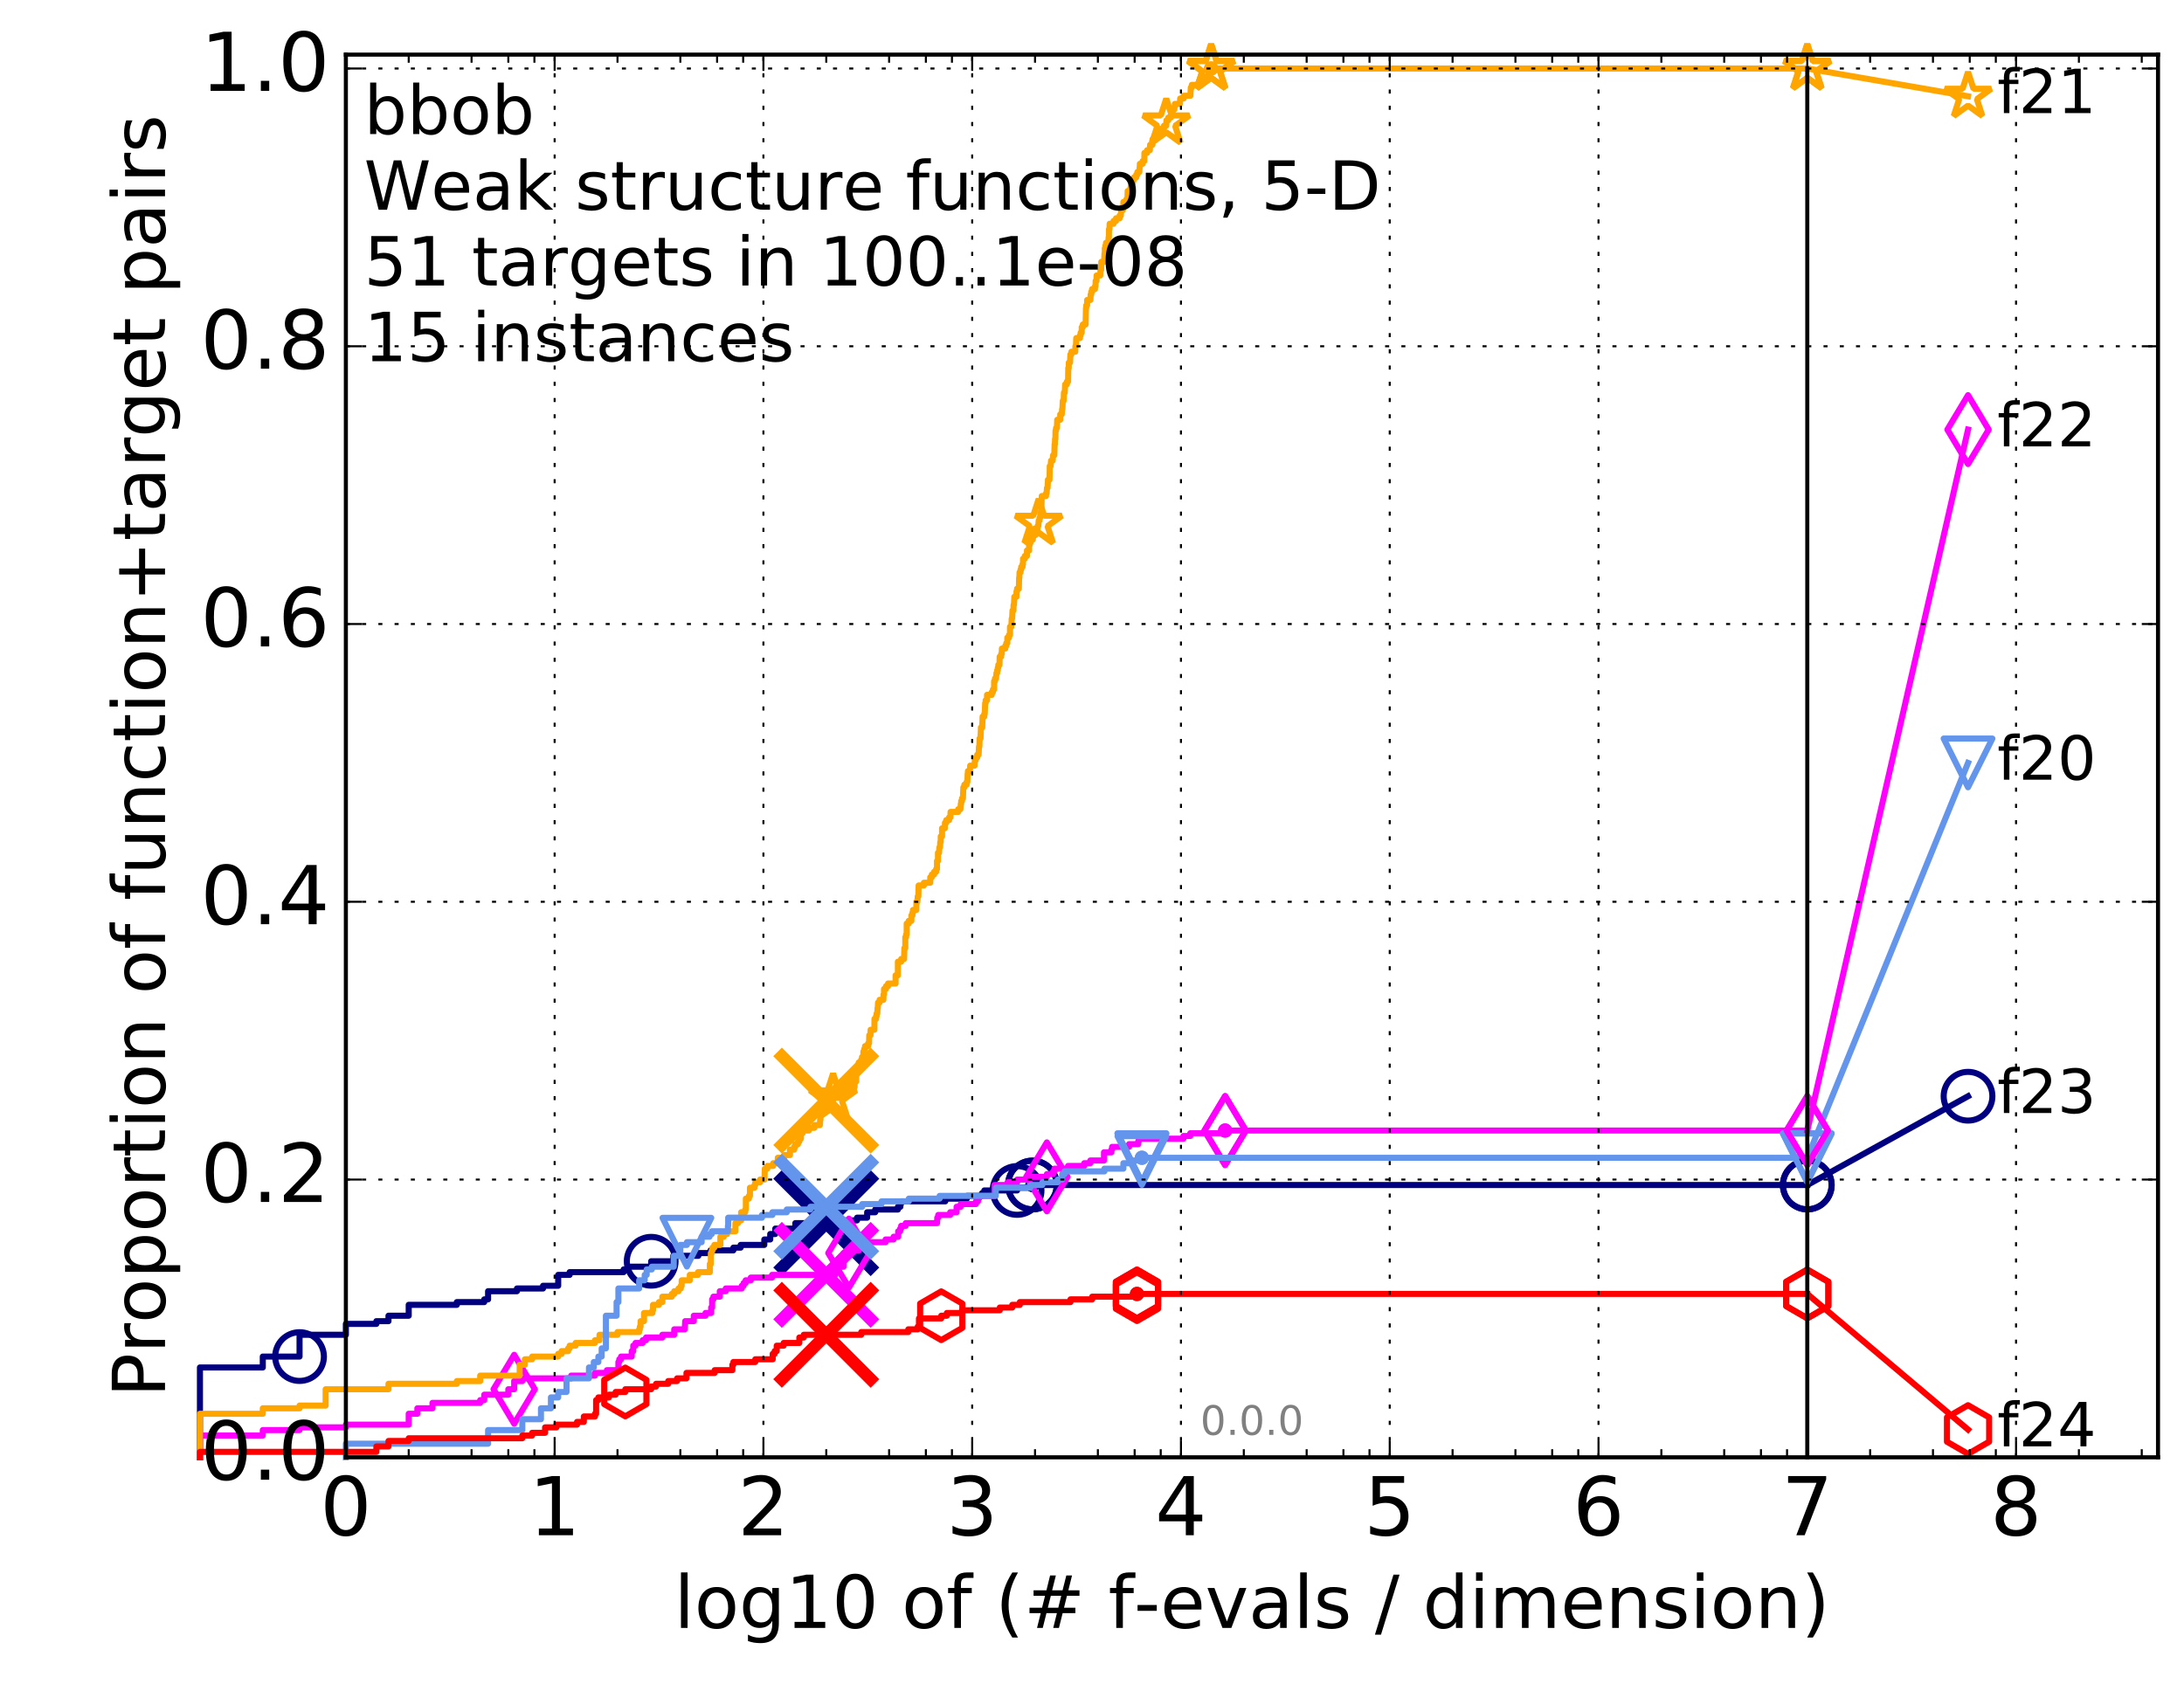 <?xml version="1.0" encoding="utf-8" standalone="no"?>
<!DOCTYPE svg PUBLIC "-//W3C//DTD SVG 1.1//EN"
  "http://www.w3.org/Graphics/SVG/1.1/DTD/svg11.dtd">
<!-- Created with matplotlib (http://matplotlib.org/) -->
<svg height="415pt" version="1.1" viewBox="0 0 538 415" width="538pt" xmlns="http://www.w3.org/2000/svg" xmlns:xlink="http://www.w3.org/1999/xlink">
 <defs>
  <style type="text/css">
*{stroke-linecap:butt;stroke-linejoin:round;stroke-miterlimit:100000;}
  </style>
 </defs>
 <g id="figure_1">
  <g id="patch_1">
   <path d="M 0 415.456 
L 538.8 415.456 
L 538.8 0 
L 0 0 
z
" style="fill:#ffffff;"/>
  </g>
  <g id="axes_1">
   <g id="patch_2">
    <path d="M 85.2 359.056 
L 531.6 359.056 
L 531.6 13.456 
L 85.2 13.456 
z
" style="fill:#ffffff;"/>
   </g>
   <g id="line2d_1">
    <defs>
     <path d="M 0 1.5 
C 0.398 1.5 0.779 1.342 1.061 1.061 
C 1.342 0.779 1.5 0.398 1.5 0 
C 1.5 -0.398 1.342 -0.779 1.061 -1.061 
C 0.779 -1.342 0.398 -1.5 0 -1.5 
C -0.398 -1.5 -0.779 -1.342 -1.061 -1.061 
C -1.342 -0.779 -1.5 -0.398 -1.5 0 
C -1.5 0.398 -1.342 0.779 -1.061 1.061 
C -0.779 1.342 -0.398 1.5 0 1.5 
z
" id="m391c3efcf2" style="stroke:#000080;stroke-width:0.5;"/>
    </defs>
    <g>
     <use style="fill:#000080;stroke:#000080;stroke-width:0.5;" x="254.324" xlink:href="#m391c3efcf2" y="291.963"/>
     <use style="fill:#000080;stroke:#000080;stroke-width:0.5;" x="254.324" xlink:href="#m391c3efcf2" y="291.963"/>
    </g>
   </g>
   <g id="line2d_2">
    <path d="M 49.253 359.056 
L 49.253 336.915 
L 64.735 336.915 
L 64.735 334.232 
L 73.791 334.232 
L 73.791 328.864 
L 85.2 328.864 
L 85.2 326.18 
L 92.715 326.18 
L 92.715 325.509 
L 95.698 325.509 
L 95.698 324.168 
L 100.682 324.168 
L 100.682 321.484 
L 112.533 321.484 
L 112.533 320.813 
L 119.285 320.813 
L 119.285 320.142 
L 120.235 320.142 
L 120.235 318.129 
L 127.348 318.129 
L 127.348 317.458 
L 133.773 317.458 
L 133.773 316.787 
L 137.505 316.787 
L 137.505 314.104 
L 140.325 314.104 
L 140.325 313.433 
L 153.621 313.433 
L 153.621 312.762 
L 154.641 312.762 
L 154.641 312.091 
L 160.409 312.091 
L 160.409 310.749 
L 165.85 310.749 
L 165.85 309.407 
L 172.033 309.407 
L 172.033 308.736 
L 175.027 308.736 
L 175.027 308.065 
L 180.658 308.065 
L 180.658 307.394 
L 182.45 307.394 
L 182.45 306.723 
L 188.279 306.723 
L 188.279 305.381 
L 189.735 305.381 
L 189.735 304.039 
L 190.984 304.039 
L 190.984 302.698 
L 195.921 302.698 
L 195.921 301.356 
L 207.685 301.356 
L 207.685 300.685 
L 211.118 300.685 
L 211.118 300.014 
L 213.614 300.014 
L 213.614 298.672 
L 215.6 298.672 
L 215.6 298.001 
L 221.19 298.001 
L 221.19 297.33 
L 221.799 297.33 
L 221.799 296.659 
L 221.937 296.659 
L 221.937 295.988 
L 232.857 295.988 
L 232.857 295.317 
L 238.18 295.317 
L 238.18 294.646 
L 241.897 294.646 
L 241.897 293.975 
L 242.475 293.975 
L 242.475 293.304 
L 250.546 293.304 
L 250.546 292.634 
L 254.324 292.634 
L 254.324 291.963 
L 445.2 291.963 
" style="fill:none;stroke:#000080;stroke-linecap:square;stroke-width:1.5;"/>
   </g>
   <g id="line2d_3">
    <defs>
     <path d="M 0 6 
C 1.591 6 3.117 5.368 4.243 4.243 
C 5.368 3.117 6 1.591 6 0 
C 6 -1.591 5.368 -3.117 4.243 -4.243 
C 3.117 -5.368 1.591 -6 0 -6 
C -1.591 -6 -3.117 -5.368 -4.243 -4.243 
C -5.368 -3.117 -6 -1.591 -6 0 
C -6 1.591 -5.368 3.117 -4.243 4.243 
C -3.117 5.368 -1.591 6 0 6 
z
" id="mf2af47ba54" style="stroke:#000080;stroke-width:1.5;"/>
    </defs>
    <g>
     <use style="fill:none;stroke:#000080;stroke-width:1.5;" x="73.791" xlink:href="#mf2af47ba54" y="334.232"/>
     <use style="fill:none;stroke:#000080;stroke-width:1.5;" x="160.409" xlink:href="#mf2af47ba54" y="310.749"/>
     <use style="fill:none;stroke:#000080;stroke-width:1.5;" x="250.546" xlink:href="#mf2af47ba54" y="293.304"/>
     <use style="fill:none;stroke:#000080;stroke-width:1.5;" x="254.324" xlink:href="#mf2af47ba54" y="291.963"/>
     <use style="fill:none;stroke:#000080;stroke-width:1.5;" x="254.324" xlink:href="#mf2af47ba54" y="291.963"/>
     <use style="fill:none;stroke:#000080;stroke-width:1.5;" x="445.2" xlink:href="#mf2af47ba54" y="291.963"/>
    </g>
   </g>
   <g id="line2d_4"/>
   <g id="line2d_5">
    <path clip-path="url(#pc39551d80e)" d="M 203.539 301.356 
" style="fill:none;stroke:#000080;stroke-linecap:square;"/>
    <defs>
     <path d="M -12 12 
L 12 -12 
M -12 -12 
L 12 12 
" id="m56733451c5" style="stroke:#000080;stroke-width:3.0;"/>
    </defs>
    <g clip-path="url(#pc39551d80e)">
     <use style="fill:#000080;stroke:#000080;stroke-width:3.0;" x="203.539" xlink:href="#m56733451c5" y="301.356"/>
    </g>
   </g>
   <g id="line2d_6">
    <defs>
     <path d="M 0 1.5 
C 0.398 1.5 0.779 1.342 1.061 1.061 
C 1.342 0.779 1.5 0.398 1.5 0 
C 1.5 -0.398 1.342 -0.779 1.061 -1.061 
C 0.779 -1.342 0.398 -1.5 0 -1.5 
C -0.398 -1.5 -0.779 -1.342 -1.061 -1.061 
C -1.342 -0.779 -1.5 -0.398 -1.5 0 
C -1.5 0.398 -1.342 0.779 -1.061 1.061 
C -0.779 1.342 -0.398 1.5 0 1.5 
z
" id="mb97bc3d10c" style="stroke:#ff00ff;stroke-width:0.5;"/>
    </defs>
    <g>
     <use style="fill:#ff00ff;stroke:#ff00ff;stroke-width:0.5;" x="301.798" xlink:href="#mb97bc3d10c" y="278.544"/>
     <use style="fill:#ff00ff;stroke:#ff00ff;stroke-width:0.5;" x="301.798" xlink:href="#mb97bc3d10c" y="278.544"/>
    </g>
   </g>
   <g id="line2d_7">
    <path d="M 49.253 359.056 
L 49.253 353.689 
L 64.735 353.689 
L 64.735 352.347 
L 73.791 352.347 
L 73.791 351.676 
L 85.2 351.676 
L 85.2 351.005 
L 100.682 351.005 
L 100.682 348.321 
L 102.81 348.321 
L 102.81 346.979 
L 106.541 346.979 
L 106.541 345.638 
L 118.292 345.638 
L 118.292 344.967 
L 119.285 344.967 
L 119.285 343.625 
L 125.219 343.625 
L 125.219 342.283 
L 126.661 342.283 
L 126.661 340.27 
L 128.662 340.27 
L 128.662 339.599 
L 140.701 339.599 
L 140.701 338.928 
L 146.561 338.928 
L 146.561 338.257 
L 149.507 338.257 
L 149.507 337.586 
L 152.332 337.586 
L 152.332 335.574 
L 152.552 335.574 
L 152.552 334.903 
L 152.986 334.903 
L 152.986 334.232 
L 155.617 334.232 
L 155.617 332.89 
L 155.995 332.89 
L 155.995 331.548 
L 156.551 331.548 
L 156.551 330.877 
L 158.311 330.877 
L 158.311 330.206 
L 159.141 330.206 
L 159.141 329.535 
L 163.159 329.535 
L 163.159 328.864 
L 166.091 328.864 
L 166.091 327.522 
L 168.681 327.522 
L 168.787 325.509 
L 170.907 325.509 
L 170.907 324.168 
L 173.793 324.168 
L 173.793 323.497 
L 175.186 323.497 
L 175.186 322.155 
L 175.424 322.155 
L 175.424 320.142 
L 175.736 320.142 
L 175.736 319.471 
L 177.308 319.471 
L 177.308 318.129 
L 178.777 318.129 
L 178.777 317.458 
L 182.736 317.458 
L 182.736 316.787 
L 183.185 316.787 
L 183.185 316.116 
L 183.679 316.116 
L 183.679 315.445 
L 184.947 315.445 
L 184.947 314.774 
L 190.186 314.774 
L 190.186 314.104 
L 205.749 314.104 
L 205.749 313.433 
L 206.308 313.433 
L 206.308 312.091 
L 207.796 312.091 
L 207.815 308.736 
L 209.122 308.736 
L 209.122 308.065 
L 211.59 308.065 
L 211.668 306.052 
L 218.155 306.052 
L 218.155 305.381 
L 220.131 305.381 
L 220.131 304.71 
L 221.25 304.71 
L 221.25 303.369 
L 221.74 303.369 
L 221.74 302.698 
L 221.986 302.698 
L 221.986 302.027 
L 223.111 302.027 
L 223.111 301.356 
L 230.832 301.356 
L 230.885 300.014 
L 231.127 300.014 
L 231.127 299.343 
L 234.073 299.343 
L 234.073 298.672 
L 235.645 298.672 
L 235.645 297.33 
L 236.641 297.33 
L 236.641 296.659 
L 240.405 296.659 
L 240.405 295.988 
L 240.913 295.988 
L 240.913 295.317 
L 241.18 295.317 
L 241.18 294.646 
L 244.978 294.646 
L 244.978 291.963 
L 248.224 291.963 
L 248.224 291.292 
L 250.562 291.292 
L 250.562 290.621 
L 253.129 290.621 
L 253.129 289.95 
L 257.882 289.95 
L 257.882 289.279 
L 259.427 289.279 
L 259.427 288.608 
L 259.761 288.608 
L 259.761 287.937 
L 263.102 287.937 
L 263.102 287.266 
L 267.093 287.266 
L 267.093 286.595 
L 268.579 286.595 
L 268.579 285.924 
L 271.954 285.924 
L 271.954 283.911 
L 273.773 283.911 
L 273.773 283.24 
L 273.95 283.24 
L 273.95 282.569 
L 278.131 282.569 
L 278.131 281.899 
L 280.388 281.899 
L 280.388 281.228 
L 280.519 281.228 
L 280.519 280.557 
L 291.528 280.557 
L 291.528 279.886 
L 293.202 279.886 
L 293.202 279.215 
L 301.798 279.215 
L 301.798 278.544 
L 445.2 278.544 
L 445.2 278.544 
" style="fill:none;stroke:#ff00ff;stroke-linecap:square;stroke-width:1.5;"/>
   </g>
   <g id="line2d_8">
    <defs>
     <path d="M -0 8.485 
L 5.091 0 
L 0 -8.485 
L -5.091 -0 
z
" id="me1c9318f19" style="stroke:#ff00ff;stroke-linejoin:miter;stroke-width:1.5;"/>
    </defs>
    <g>
     <use style="fill:none;stroke:#ff00ff;stroke-linejoin:miter;stroke-width:1.5;" x="126.661" xlink:href="#me1c9318f19" y="342.283"/>
     <use style="fill:none;stroke:#ff00ff;stroke-linejoin:miter;stroke-width:1.5;" x="209.122" xlink:href="#me1c9318f19" y="308.736"/>
     <use style="fill:none;stroke:#ff00ff;stroke-linejoin:miter;stroke-width:1.5;" x="257.882" xlink:href="#me1c9318f19" y="289.95"/>
     <use style="fill:none;stroke:#ff00ff;stroke-linejoin:miter;stroke-width:1.5;" x="301.798" xlink:href="#me1c9318f19" y="278.544"/>
     <use style="fill:none;stroke:#ff00ff;stroke-linejoin:miter;stroke-width:1.5;" x="301.798" xlink:href="#me1c9318f19" y="278.544"/>
     <use style="fill:none;stroke:#ff00ff;stroke-linejoin:miter;stroke-width:1.5;" x="445.2" xlink:href="#me1c9318f19" y="278.544"/>
    </g>
   </g>
   <g id="line2d_9"/>
   <g id="line2d_10">
    <path clip-path="url(#pc39551d80e)" d="M 203.539 314.104 
" style="fill:none;stroke:#ff00ff;stroke-linecap:square;"/>
    <defs>
     <path d="M -12 12 
L 12 -12 
M -12 -12 
L 12 12 
" id="m9439d6449b" style="stroke:#ff00ff;stroke-width:3.0;"/>
    </defs>
    <g clip-path="url(#pc39551d80e)">
     <use style="fill:#ff00ff;stroke:#ff00ff;stroke-width:3.0;" x="203.539" xlink:href="#m9439d6449b" y="314.104"/>
    </g>
   </g>
   <g id="line2d_11">
    <defs>
     <path d="M 0 1.5 
C 0.398 1.5 0.779 1.342 1.061 1.061 
C 1.342 0.779 1.5 0.398 1.5 0 
C 1.5 -0.398 1.342 -0.779 1.061 -1.061 
C 0.779 -1.342 0.398 -1.5 0 -1.5 
C -0.398 -1.5 -0.779 -1.342 -1.061 -1.061 
C -1.342 -0.779 -1.5 -0.398 -1.5 0 
C -1.5 0.398 -1.342 0.779 -1.061 1.061 
C -0.779 1.342 -0.398 1.5 0 1.5 
z
" id="m9d496dea17" style="stroke:#ffa500;stroke-width:0.5;"/>
    </defs>
    <g>
     <use style="fill:#ffa500;stroke:#ffa500;stroke-width:0.5;" x="298.351" xlink:href="#m9d496dea17" y="16.878"/>
     <use style="fill:#ffa500;stroke:#ffa500;stroke-width:0.5;" x="298.351" xlink:href="#m9d496dea17" y="16.878"/>
    </g>
   </g>
   <g id="line2d_12">
    <path d="M 49.253 359.056 
L 49.253 348.321 
L 64.735 348.321 
L 64.735 346.979 
L 73.791 346.979 
L 73.791 346.309 
L 80.216 346.309 
L 80.216 342.283 
L 95.698 342.283 
L 95.698 340.941 
L 112.533 340.941 
L 112.533 340.27 
L 118.292 340.27 
L 118.292 338.928 
L 128.015 338.928 
L 128.015 336.244 
L 129.291 336.244 
L 129.291 334.903 
L 131.079 334.903 
L 131.079 334.232 
L 137.505 334.232 
L 137.505 333.561 
L 138.348 333.561 
L 138.348 332.89 
L 139.944 332.89 
L 139.944 332.219 
L 140.325 332.219 
L 140.325 331.548 
L 141.79 331.548 
L 141.79 330.877 
L 146.561 330.877 
L 146.561 330.206 
L 147.678 330.206 
L 147.678 328.864 
L 152.11 328.864 
L 152.11 328.193 
L 157.449 328.193 
L 157.449 327.522 
L 157.624 327.522 
L 157.624 326.851 
L 157.798 326.851 
L 157.798 325.509 
L 158.647 325.509 
L 158.647 323.497 
L 160.715 323.497 
L 160.715 322.826 
L 160.866 322.826 
L 160.866 321.484 
L 162.327 321.484 
L 162.327 320.813 
L 163.159 320.813 
L 163.159 319.471 
L 165.485 319.471 
L 165.485 318.8 
L 166.091 318.8 
L 166.091 318.129 
L 167.14 318.129 
L 167.14 317.458 
L 167.703 317.458 
L 167.703 316.787 
L 167.924 316.787 
L 167.924 315.445 
L 169.923 315.445 
L 169.923 314.104 
L 171.941 314.104 
L 171.941 313.433 
L 174.866 313.433 
L 174.866 311.42 
L 175.107 311.42 
L 175.107 308.736 
L 175.345 308.736 
L 175.345 308.065 
L 175.502 308.065 
L 175.502 307.394 
L 175.967 307.394 
L 175.967 306.723 
L 177.452 306.723 
L 177.452 304.71 
L 178.298 304.71 
L 178.298 304.039 
L 179.112 304.039 
L 179.112 303.369 
L 181.15 303.369 
L 181.15 301.356 
L 181.81 301.356 
L 181.81 300.685 
L 182.565 300.685 
L 182.565 298.672 
L 183.57 298.672 
L 183.57 298.001 
L 183.733 298.001 
L 183.733 295.317 
L 184.48 295.317 
L 184.48 294.646 
L 184.74 294.646 
L 184.74 292.634 
L 185.852 292.634 
L 185.852 291.963 
L 186.049 291.963 
L 186.049 291.292 
L 187.238 291.292 
L 187.238 290.621 
L 188.324 290.621 
L 188.412 287.937 
L 189.019 287.937 
L 189.019 287.266 
L 190.468 287.266 
L 190.468 286.595 
L 191.602 286.595 
L 191.602 285.253 
L 193.184 285.253 
L 193.184 284.582 
L 194.594 284.582 
L 194.594 283.24 
L 195.636 283.24 
L 195.636 282.569 
L 195.889 282.569 
L 195.889 281.899 
L 196.571 281.899 
L 196.571 281.228 
L 196.904 281.228 
L 196.904 280.557 
L 197.291 280.557 
L 197.291 279.215 
L 197.701 279.215 
L 197.701 278.544 
L 199.242 278.544 
L 199.242 277.873 
L 200.607 277.873 
L 200.607 277.202 
L 201.966 277.202 
L 202.038 275.86 
L 202.109 275.86 
L 202.109 274.518 
L 202.299 274.518 
L 202.299 273.176 
L 202.58 273.176 
L 202.58 271.834 
L 203.019 271.834 
L 203.019 271.164 
L 205.216 271.164 
L 205.216 270.493 
L 206.931 270.493 
L 206.931 269.822 
L 207.667 269.822 
L 207.667 269.151 
L 209 269.151 
L 209 268.48 
L 209.243 268.48 
L 209.243 267.809 
L 210.521 267.809 
L 210.521 266.467 
L 210.91 266.467 
L 210.91 264.454 
L 211.197 264.454 
L 211.244 263.112 
L 211.496 263.112 
L 211.543 261.77 
L 212.128 261.77 
L 212.128 261.099 
L 212.34 261.099 
L 212.34 260.429 
L 212.684 260.429 
L 212.684 259.087 
L 212.905 259.087 
L 212.905 258.416 
L 213.095 258.416 
L 213.095 257.745 
L 213.84 257.745 
L 213.84 257.074 
L 214.078 257.074 
L 214.134 255.061 
L 214.437 255.061 
L 214.465 253.719 
L 215.39 253.719 
L 215.417 251.035 
L 215.807 251.035 
L 215.807 250.364 
L 215.948 250.364 
L 215.948 249.694 
L 216.114 249.694 
L 216.178 248.352 
L 216.228 248.352 
L 216.292 247.01 
L 216.679 247.01 
L 216.679 246.339 
L 217.603 246.339 
L 217.65 244.997 
L 217.769 244.997 
L 217.769 243.655 
L 218.248 243.655 
L 218.248 242.984 
L 218.762 242.984 
L 218.762 242.313 
L 220.615 242.313 
L 220.615 240.3 
L 221.179 240.3 
L 221.179 236.946 
L 221.996 236.946 
L 221.996 236.275 
L 222.708 236.275 
L 222.783 233.591 
L 223.008 233.591 
L 223.008 230.907 
L 223.204 230.907 
L 223.204 230.236 
L 223.351 230.236 
L 223.351 227.553 
L 223.852 227.553 
L 223.852 226.882 
L 224.508 226.882 
L 224.508 225.54 
L 224.76 225.54 
L 224.76 224.869 
L 224.906 224.869 
L 224.906 224.198 
L 225.723 224.198 
L 225.74 222.185 
L 225.986 222.185 
L 226.076 220.843 
L 226.222 220.843 
L 226.295 218.159 
L 227.587 218.159 
L 227.587 217.488 
L 229.152 217.488 
L 229.152 216.147 
L 229.539 216.147 
L 229.539 215.476 
L 230.103 215.476 
L 230.103 214.805 
L 230.601 214.805 
L 230.601 214.134 
L 230.813 214.134 
L 230.813 212.121 
L 231.055 212.121 
L 231.055 210.108 
L 231.321 210.108 
L 231.411 208.766 
L 231.558 208.766 
L 231.621 207.424 
L 231.735 207.424 
L 231.735 206.083 
L 232.061 206.083 
L 232.061 204.07 
L 232.76 204.07 
L 232.773 202.728 
L 233.096 202.728 
L 233.096 202.057 
L 233.804 202.057 
L 233.804 201.386 
L 234.119 201.386 
L 234.153 200.044 
L 236.039 200.044 
L 236.039 199.373 
L 236.585 199.373 
L 236.691 198.031 
L 236.772 198.031 
L 236.772 197.36 
L 236.978 197.36 
L 236.978 196.689 
L 237.212 196.689 
L 237.301 194.006 
L 237.555 194.006 
L 237.555 193.335 
L 238.113 193.335 
L 238.113 192.664 
L 238.307 192.664 
L 238.368 190.651 
L 238.434 190.651 
L 238.434 189.98 
L 238.929 189.98 
L 238.993 188.638 
L 240.076 188.638 
L 240.137 187.296 
L 240.375 187.296 
L 240.375 186.625 
L 240.724 186.625 
L 240.724 185.954 
L 241.068 185.954 
L 241.167 183.942 
L 241.254 183.942 
L 241.32 181.929 
L 241.545 181.929 
L 241.639 179.245 
L 241.961 179.245 
L 242.045 176.561 
L 242.451 176.561 
L 242.451 175.89 
L 242.58 175.89 
L 242.685 173.207 
L 242.805 173.207 
L 242.805 172.536 
L 243.148 172.536 
L 243.148 171.194 
L 244.301 171.194 
L 244.301 170.523 
L 244.594 170.523 
L 244.594 169.852 
L 244.884 169.852 
L 244.884 167.839 
L 245.097 167.839 
L 245.097 167.168 
L 245.366 167.168 
L 245.462 165.826 
L 245.639 165.826 
L 245.639 165.155 
L 245.791 165.155 
L 245.791 164.484 
L 245.922 164.484 
L 245.922 163.813 
L 246.208 163.813 
L 246.255 161.801 
L 246.618 161.801 
L 246.618 161.13 
L 246.767 161.13 
L 246.802 159.788 
L 247.639 159.788 
L 247.639 159.117 
L 247.892 159.117 
L 247.892 158.446 
L 248.142 158.446 
L 248.142 157.104 
L 248.56 157.104 
L 248.56 156.433 
L 248.796 156.433 
L 248.796 154.42 
L 249.135 154.42 
L 249.222 152.408 
L 249.317 152.408 
L 249.421 150.395 
L 249.649 150.395 
L 249.677 149.053 
L 249.779 149.053 
L 249.866 147.04 
L 250.393 147.04 
L 250.393 145.698 
L 250.543 145.698 
L 250.543 145.027 
L 250.985 145.027 
L 251.049 142.343 
L 251.105 142.343 
L 251.153 141.002 
L 251.392 141.002 
L 251.392 140.331 
L 251.562 140.331 
L 251.562 139.66 
L 251.882 139.66 
L 251.882 138.989 
L 252 138.989 
L 252.013 137.647 
L 252.46 137.647 
L 252.46 136.976 
L 252.978 136.976 
L 252.978 135.634 
L 253.507 135.634 
L 253.507 134.292 
L 253.652 134.292 
L 253.652 133.621 
L 253.901 133.621 
L 253.901 132.95 
L 254.416 132.95 
L 254.448 130.938 
L 254.815 130.938 
L 254.815 130.267 
L 255.595 130.267 
L 255.595 129.596 
L 255.772 129.596 
L 255.869 128.254 
L 256.07 128.254 
L 256.07 127.583 
L 256.239 127.583 
L 256.283 126.241 
L 256.499 126.241 
L 256.605 122.886 
L 256.624 122.886 
L 256.624 122.215 
L 257.667 122.215 
L 257.667 121.544 
L 257.813 121.544 
L 257.917 120.203 
L 258.056 120.203 
L 258.155 118.19 
L 258.535 118.19 
L 258.59 114.835 
L 258.809 114.835 
L 258.913 113.493 
L 259.313 113.493 
L 259.414 112.151 
L 259.712 112.151 
L 259.793 109.468 
L 259.867 109.468 
L 259.896 108.126 
L 259.98 108.126 
L 260.012 106.113 
L 260.142 106.113 
L 260.142 105.442 
L 260.362 105.442 
L 260.429 103.429 
L 261.173 103.429 
L 261.173 102.087 
L 261.551 102.087 
L 261.642 100.745 
L 261.705 100.745 
L 261.812 98.733 
L 262.015 98.733 
L 262.09 96.72 
L 262.285 96.72 
L 262.383 94.707 
L 262.804 94.707 
L 262.804 94.036 
L 263.098 94.036 
L 263.155 90.681 
L 263.275 90.681 
L 263.291 89.339 
L 263.587 89.339 
L 263.678 87.327 
L 263.922 87.327 
L 263.922 86.656 
L 264.879 86.656 
L 264.904 85.314 
L 265.045 85.314 
L 265.122 83.301 
L 266.033 83.301 
L 266.033 82.63 
L 266.198 82.63 
L 266.198 81.959 
L 266.464 81.959 
L 266.464 80.617 
L 266.737 80.617 
L 266.737 79.946 
L 267.427 79.946 
L 267.51 75.921 
L 267.576 75.921 
L 267.576 75.25 
L 267.797 75.25 
L 267.808 73.908 
L 268.601 73.908 
L 268.67 72.566 
L 268.811 72.566 
L 268.811 71.895 
L 269.014 71.895 
L 269.014 71.224 
L 269.73 71.224 
L 269.73 70.553 
L 269.864 70.553 
L 269.902 69.211 
L 270.114 69.211 
L 270.123 67.869 
L 271.037 67.869 
L 271.094 66.528 
L 271.252 66.528 
L 271.293 64.515 
L 271.989 64.515 
L 272.07 62.502 
L 272.153 62.502 
L 272.153 61.16 
L 272.304 61.16 
L 272.304 60.489 
L 272.452 60.489 
L 272.452 59.818 
L 273.008 59.818 
L 273.095 58.476 
L 273.165 58.476 
L 273.185 56.463 
L 273.309 56.463 
L 273.346 55.122 
L 274.306 55.122 
L 274.306 54.451 
L 274.916 54.451 
L 274.916 53.78 
L 275.812 53.78 
L 275.812 53.109 
L 276.098 53.109 
L 276.203 51.767 
L 276.622 51.767 
L 276.72 50.425 
L 276.739 50.425 
L 276.739 49.754 
L 277.473 49.754 
L 277.473 49.083 
L 277.749 49.083 
L 277.78 47.07 
L 278.427 47.07 
L 278.427 46.399 
L 278.54 46.399 
L 278.54 45.728 
L 278.653 45.728 
L 278.653 45.058 
L 279.075 45.058 
L 279.075 44.387 
L 279.323 44.387 
L 279.323 43.716 
L 279.899 43.716 
L 279.899 43.045 
L 280.185 43.045 
L 280.185 42.374 
L 280.656 42.374 
L 280.759 41.032 
L 280.785 41.032 
L 280.785 40.361 
L 281.471 40.361 
L 281.471 39.69 
L 281.881 39.69 
L 281.911 37.677 
L 282.569 37.677 
L 282.569 37.006 
L 283.245 37.006 
L 283.319 35.664 
L 283.889 35.664 
L 283.906 34.323 
L 284.498 34.323 
L 284.609 32.981 
L 285.574 32.981 
L 285.574 32.31 
L 286.267 32.31 
L 286.267 31.639 
L 286.736 31.639 
L 286.736 30.968 
L 287.293 30.968 
L 287.341 29.626 
L 287.807 29.626 
L 287.807 28.955 
L 288.428 28.955 
L 288.428 28.284 
L 288.825 28.284 
L 288.911 26.942 
L 289.285 26.942 
L 289.285 26.271 
L 289.405 26.271 
L 289.405 25.6 
L 290.657 25.6 
L 290.729 24.258 
L 291.589 24.258 
L 291.589 23.588 
L 293.233 23.588 
L 293.338 21.575 
L 293.591 21.575 
L 293.591 20.904 
L 295.271 20.904 
L 295.271 20.233 
L 296.604 20.233 
L 296.604 19.562 
L 296.975 19.562 
L 296.975 18.891 
L 297.619 18.891 
L 297.619 18.22 
L 298.014 18.22 
L 298.014 17.549 
L 298.351 17.549 
L 298.351 16.878 
L 445.2 16.878 
L 445.2 16.878 
" style="fill:none;stroke:#ffa500;stroke-linecap:square;stroke-width:1.5;"/>
   </g>
   <g id="line2d_13">
    <defs>
     <path d="M 0 -6 
L -1.347 -1.854 
L -5.706 -1.854 
L -2.18 0.708 
L -3.527 4.854 
L -0 2.292 
L 3.527 4.854 
L 2.18 0.708 
L 5.706 -1.854 
L 1.347 -1.854 
z
" id="m4f1ec90569" style="stroke:#ffa500;stroke-linejoin:bevel;stroke-width:1.5;"/>
    </defs>
    <g>
     <use style="fill:none;stroke:#ffa500;stroke-linejoin:bevel;stroke-width:1.5;" x="205.216" xlink:href="#m4f1ec90569" y="270.493"/>
     <use style="fill:none;stroke:#ffa500;stroke-linejoin:bevel;stroke-width:1.5;" x="255.869" xlink:href="#m4f1ec90569" y="128.925"/>
     <use style="fill:none;stroke:#ffa500;stroke-linejoin:bevel;stroke-width:1.5;" x="287.293" xlink:href="#m4f1ec90569" y="30.297"/>
     <use style="fill:none;stroke:#ffa500;stroke-linejoin:bevel;stroke-width:1.5;" x="298.351" xlink:href="#m4f1ec90569" y="16.878"/>
     <use style="fill:none;stroke:#ffa500;stroke-linejoin:bevel;stroke-width:1.5;" x="298.351" xlink:href="#m4f1ec90569" y="16.878"/>
     <use style="fill:none;stroke:#ffa500;stroke-linejoin:bevel;stroke-width:1.5;" x="445.2" xlink:href="#m4f1ec90569" y="16.878"/>
    </g>
   </g>
   <g id="line2d_14"/>
   <g id="line2d_15">
    <path clip-path="url(#pc39551d80e)" d="M 203.539 271.164 
" style="fill:none;stroke:#ffa500;stroke-linecap:square;"/>
    <defs>
     <path d="M -12 12 
L 12 -12 
M -12 -12 
L 12 12 
" id="mf81bcbc4ee" style="stroke:#ffa500;stroke-width:3.0;"/>
    </defs>
    <g clip-path="url(#pc39551d80e)">
     <use style="fill:#ffa500;stroke:#ffa500;stroke-width:3.0;" x="203.539" xlink:href="#mf81bcbc4ee" y="271.164"/>
    </g>
   </g>
   <g id="line2d_16">
    <defs>
     <path d="M 0 1.5 
C 0.398 1.5 0.779 1.342 1.061 1.061 
C 1.342 0.779 1.5 0.398 1.5 0 
C 1.5 -0.398 1.342 -0.779 1.061 -1.061 
C 0.779 -1.342 0.398 -1.5 0 -1.5 
C -0.398 -1.5 -0.779 -1.342 -1.061 -1.061 
C -1.342 -0.779 -1.5 -0.398 -1.5 0 
C -1.5 0.398 -1.342 0.779 -1.061 1.061 
C -0.779 1.342 -0.398 1.5 0 1.5 
z
" id="mb2add022c2" style="stroke:#6495ed;stroke-width:0.5;"/>
    </defs>
    <g>
     <use style="fill:#6495ed;stroke:#6495ed;stroke-width:0.5;" x="281.287" xlink:href="#mb2add022c2" y="285.253"/>
     <use style="fill:#6495ed;stroke:#6495ed;stroke-width:0.5;" x="281.287" xlink:href="#mb2add022c2" y="285.253"/>
    </g>
   </g>
   <g id="line2d_17">
    <path d="M 85.2 359.056 
L 85.2 355.702 
L 120.235 355.702 
L 120.235 352.347 
L 128.662 352.347 
L 128.662 349.663 
L 133.26 349.663 
L 133.26 346.979 
L 135.717 346.979 
L 135.717 344.296 
L 137.505 344.296 
L 137.505 342.954 
L 139.555 342.954 
L 139.555 339.599 
L 145.081 339.599 
L 145.081 336.915 
L 146.272 336.915 
L 146.272 335.574 
L 147.404 335.574 
L 147.404 334.232 
L 148.216 334.232 
L 148.216 332.219 
L 149.255 332.219 
L 149.255 324.168 
L 151.886 324.168 
L 151.886 320.813 
L 152.332 320.813 
L 152.332 317.458 
L 157.449 317.458 
L 157.449 315.445 
L 158.813 315.445 
L 158.813 314.104 
L 159.304 314.104 
L 159.304 312.762 
L 160.563 312.762 
L 160.563 312.091 
L 165.971 312.091 
L 165.971 309.407 
L 167.592 309.407 
L 167.592 306.723 
L 169.207 306.723 
L 169.207 306.052 
L 172.842 306.052 
L 172.842 304.71 
L 174.785 304.71 
L 174.785 304.039 
L 175.345 304.039 
L 175.345 303.369 
L 179.312 303.369 
L 179.312 302.027 
L 179.378 302.027 
L 179.378 300.014 
L 187.697 300.014 
L 187.697 299.343 
L 190.267 299.343 
L 190.267 298.672 
L 193.814 298.672 
L 193.814 298.001 
L 199.618 298.001 
L 199.618 297.33 
L 212.385 297.33 
L 212.385 296.659 
L 217.146 296.659 
L 217.146 295.988 
L 223.879 295.988 
L 223.879 295.317 
L 231.468 295.317 
L 231.468 294.646 
L 245.298 294.646 
L 245.298 293.304 
L 245.318 293.304 
L 245.318 292.634 
L 253.803 292.634 
L 253.803 291.963 
L 256.767 291.963 
L 256.767 291.292 
L 260.549 291.292 
L 260.549 290.621 
L 261.647 290.621 
L 261.647 289.95 
L 261.657 289.95 
L 261.657 289.279 
L 262.224 289.279 
L 262.224 288.608 
L 272.056 288.608 
L 272.056 287.937 
L 276.727 287.937 
L 276.727 286.595 
L 279.123 286.595 
L 279.123 285.924 
L 281.287 285.924 
L 281.287 285.253 
L 445.2 285.253 
" style="fill:none;stroke:#6495ed;stroke-linecap:square;stroke-width:1.5;"/>
   </g>
   <g id="line2d_18">
    <defs>
     <path d="M -0 6 
L 6 -6 
L -6 -6 
z
" id="md0f195b205" style="stroke:#6495ed;stroke-linejoin:miter;stroke-width:1.5;"/>
    </defs>
    <g>
     <use style="fill:none;stroke:#6495ed;stroke-linejoin:miter;stroke-width:1.5;" x="169.207" xlink:href="#md0f195b205" y="306.052"/>
     <use style="fill:none;stroke:#6495ed;stroke-linejoin:miter;stroke-width:1.5;" x="281.287" xlink:href="#md0f195b205" y="285.924"/>
     <use style="fill:none;stroke:#6495ed;stroke-linejoin:miter;stroke-width:1.5;" x="281.287" xlink:href="#md0f195b205" y="285.253"/>
     <use style="fill:none;stroke:#6495ed;stroke-linejoin:miter;stroke-width:1.5;" x="281.287" xlink:href="#md0f195b205" y="285.253"/>
     <use style="fill:none;stroke:#6495ed;stroke-linejoin:miter;stroke-width:1.5;" x="445.2" xlink:href="#md0f195b205" y="285.253"/>
    </g>
   </g>
   <g id="line2d_19"/>
   <g id="line2d_20">
    <path clip-path="url(#pc39551d80e)" d="M 203.539 297.33 
" style="fill:none;stroke:#6495ed;stroke-linecap:square;"/>
    <defs>
     <path d="M -12 12 
L 12 -12 
M -12 -12 
L 12 12 
" id="m5c82558ffb" style="stroke:#6495ed;stroke-width:3.0;"/>
    </defs>
    <g clip-path="url(#pc39551d80e)">
     <use style="fill:#6495ed;stroke:#6495ed;stroke-width:3.0;" x="203.539" xlink:href="#m5c82558ffb" y="297.33"/>
    </g>
   </g>
   <g id="line2d_21">
    <defs>
     <path d="M 0 1.5 
C 0.398 1.5 0.779 1.342 1.061 1.061 
C 1.342 0.779 1.5 0.398 1.5 0 
C 1.5 -0.398 1.342 -0.779 1.061 -1.061 
C 0.779 -1.342 0.398 -1.5 0 -1.5 
C -0.398 -1.5 -0.779 -1.342 -1.061 -1.061 
C -1.342 -0.779 -1.5 -0.398 -1.5 0 
C -1.5 0.398 -1.342 0.779 -1.061 1.061 
C -0.779 1.342 -0.398 1.5 0 1.5 
z
" id="mca1e6e44df" style="stroke:#ff0000;stroke-width:0.5;"/>
    </defs>
    <g>
     <use style="fill:#ff0000;stroke:#ff0000;stroke-width:0.5;" x="280.078" xlink:href="#mca1e6e44df" y="318.8"/>
     <use style="fill:#ff0000;stroke:#ff0000;stroke-width:0.5;" x="280.078" xlink:href="#mca1e6e44df" y="318.8"/>
    </g>
   </g>
   <g id="line2d_22">
    <path d="M 49.253 359.056 
L 49.253 357.714 
L 92.715 357.714 
L 92.715 356.373 
L 95.698 356.373 
L 95.698 355.031 
L 100.682 355.031 
L 100.682 354.36 
L 128.662 354.36 
L 128.662 353.689 
L 131.079 353.689 
L 131.079 353.018 
L 134.275 353.018 
L 134.275 351.676 
L 137.071 351.676 
L 137.071 351.005 
L 142.142 351.005 
L 142.142 350.334 
L 143.822 350.334 
L 143.822 348.992 
L 146.561 348.992 
L 146.561 348.321 
L 146.845 348.321 
L 146.845 344.967 
L 147.404 344.967 
L 147.404 344.296 
L 150.004 344.296 
L 150.004 343.625 
L 151.659 343.625 
L 151.659 342.954 
L 154.035 342.954 
L 154.035 342.283 
L 160.409 342.283 
L 160.409 341.612 
L 161.609 341.612 
L 161.609 340.941 
L 164.609 340.941 
L 164.609 340.27 
L 166.796 340.27 
L 166.796 339.599 
L 169.103 339.599 
L 169.103 338.257 
L 176.044 338.257 
L 176.044 337.586 
L 180.408 337.586 
L 180.408 336.244 
L 180.658 336.244 
L 180.658 335.574 
L 186.049 335.574 
L 186.049 334.903 
L 190.348 334.903 
L 190.348 333.561 
L 190.826 333.561 
L 190.826 332.89 
L 191.334 332.89 
L 191.334 331.548 
L 193.041 331.548 
L 193.041 330.877 
L 196.904 330.877 
L 196.904 329.535 
L 197.989 329.535 
L 197.989 328.864 
L 212.159 328.864 
L 212.159 328.193 
L 223.744 328.193 
L 223.744 327.522 
L 226.076 327.522 
L 226.076 326.851 
L 226.375 326.851 
L 226.375 324.839 
L 231.861 324.839 
L 231.861 324.168 
L 233.238 324.168 
L 233.238 323.497 
L 236.988 323.497 
L 236.988 322.826 
L 246.288 322.826 
L 246.288 322.155 
L 249.36 322.155 
L 249.36 321.484 
L 251.224 321.484 
L 251.224 320.813 
L 263.693 320.813 
L 263.693 320.142 
L 269.043 320.142 
L 269.043 319.471 
L 280.078 319.471 
L 280.078 318.8 
L 445.2 318.8 
" style="fill:none;stroke:#ff0000;stroke-linecap:square;stroke-width:1.5;"/>
   </g>
   <g id="line2d_23">
    <defs>
     <path d="M 0 -6 
L -5.196 -3 
L -5.196 3 
L -0 6 
L 5.196 3 
L 5.196 -3 
z
" id="m9151a49b24" style="stroke:#ff0000;stroke-linejoin:miter;stroke-width:1.5;"/>
    </defs>
    <g>
     <use style="fill:none;stroke:#ff0000;stroke-linejoin:miter;stroke-width:1.5;" x="154.035" xlink:href="#m9151a49b24" y="342.954"/>
     <use style="fill:none;stroke:#ff0000;stroke-linejoin:miter;stroke-width:1.5;" x="231.861" xlink:href="#m9151a49b24" y="324.168"/>
     <use style="fill:none;stroke:#ff0000;stroke-linejoin:miter;stroke-width:1.5;" x="280.078" xlink:href="#m9151a49b24" y="319.471"/>
     <use style="fill:none;stroke:#ff0000;stroke-linejoin:miter;stroke-width:1.5;" x="280.078" xlink:href="#m9151a49b24" y="318.8"/>
     <use style="fill:none;stroke:#ff0000;stroke-linejoin:miter;stroke-width:1.5;" x="280.078" xlink:href="#m9151a49b24" y="318.8"/>
     <use style="fill:none;stroke:#ff0000;stroke-linejoin:miter;stroke-width:1.5;" x="445.2" xlink:href="#m9151a49b24" y="318.8"/>
    </g>
   </g>
   <g id="line2d_24"/>
   <g id="line2d_25">
    <path clip-path="url(#pc39551d80e)" d="M 203.539 328.864 
" style="fill:none;stroke:#ff0000;stroke-linecap:square;"/>
    <defs>
     <path d="M -12 12 
L 12 -12 
M -12 -12 
L 12 12 
" id="m40226022aa" style="stroke:#ff0000;stroke-width:3.0;"/>
    </defs>
    <g clip-path="url(#pc39551d80e)">
     <use style="fill:#ff0000;stroke:#ff0000;stroke-width:3.0;" x="203.539" xlink:href="#m40226022aa" y="328.864"/>
    </g>
   </g>
   <g id="line2d_26">
    <path d="M 445.2 318.8 
L 484.8 352.213 
" style="fill:none;stroke:#ff0000;stroke-linecap:square;stroke-width:1.5;"/>
    <g>
     <use style="fill:none;stroke:#ff0000;stroke-linejoin:miter;stroke-width:1.5;" x="445.2" xlink:href="#m9151a49b24" y="318.8"/>
     <use style="fill:none;stroke:#ff0000;stroke-linejoin:miter;stroke-width:1.5;" x="484.8" xlink:href="#m9151a49b24" y="352.213"/>
    </g>
   </g>
   <g id="line2d_27">
    <path d="M 445.2 291.963 
L 484.8 270.09 
" style="fill:none;stroke:#000080;stroke-linecap:square;stroke-width:1.5;"/>
    <g>
     <use style="fill:none;stroke:#000080;stroke-width:1.5;" x="445.2" xlink:href="#mf2af47ba54" y="291.963"/>
     <use style="fill:none;stroke:#000080;stroke-width:1.5;" x="484.8" xlink:href="#mf2af47ba54" y="270.09"/>
    </g>
   </g>
   <g id="line2d_28">
    <path d="M 445.2 285.253 
L 484.8 187.967 
" style="fill:none;stroke:#6495ed;stroke-linecap:square;stroke-width:1.5;"/>
    <g>
     <use style="fill:none;stroke:#6495ed;stroke-linejoin:miter;stroke-width:1.5;" x="445.2" xlink:href="#md0f195b205" y="285.253"/>
     <use style="fill:none;stroke:#6495ed;stroke-linejoin:miter;stroke-width:1.5;" x="484.8" xlink:href="#md0f195b205" y="187.967"/>
    </g>
   </g>
   <g id="line2d_29">
    <path d="M 445.2 278.544 
L 484.8 105.844 
" style="fill:none;stroke:#ff00ff;stroke-linecap:square;stroke-width:1.5;"/>
    <g>
     <use style="fill:none;stroke:#ff00ff;stroke-linejoin:miter;stroke-width:1.5;" x="445.2" xlink:href="#me1c9318f19" y="278.544"/>
     <use style="fill:none;stroke:#ff00ff;stroke-linejoin:miter;stroke-width:1.5;" x="484.8" xlink:href="#me1c9318f19" y="105.844"/>
    </g>
   </g>
   <g id="line2d_30">
    <path d="M 445.2 16.878 
L 484.8 23.722 
" style="fill:none;stroke:#ffa500;stroke-linecap:square;stroke-width:1.5;"/>
    <g>
     <use style="fill:none;stroke:#ffa500;stroke-linejoin:bevel;stroke-width:1.5;" x="445.2" xlink:href="#m4f1ec90569" y="16.878"/>
     <use style="fill:none;stroke:#ffa500;stroke-linejoin:bevel;stroke-width:1.5;" x="484.8" xlink:href="#m4f1ec90569" y="23.722"/>
    </g>
   </g>
   <g id="line2d_31">
    <path d="M 445.2 359.056 
L 445.2 16.878 
" style="fill:none;stroke:#000000;stroke-linecap:square;"/>
   </g>
   <g id="patch_3">
    <path d="M 85.2 13.456 
L 531.6 13.456 
" style="fill:none;stroke:#000000;stroke-linecap:square;stroke-linejoin:miter;"/>
   </g>
   <g id="patch_4">
    <path d="M 531.6 359.056 
L 531.6 13.456 
" style="fill:none;stroke:#000000;stroke-linecap:square;stroke-linejoin:miter;"/>
   </g>
   <g id="patch_5">
    <path d="M 85.2 359.056 
L 531.6 359.056 
" style="fill:none;stroke:#000000;stroke-linecap:square;stroke-linejoin:miter;"/>
   </g>
   <g id="patch_6">
    <path d="M 85.2 359.056 
L 85.2 13.456 
" style="fill:none;stroke:#000000;stroke-linecap:square;stroke-linejoin:miter;"/>
   </g>
   <g id="matplotlib.axis_1">
    <g id="xtick_1">
     <g id="line2d_32">
      <path clip-path="url(#pc39551d80e)" d="M 85.2 359.056 
L 85.2 13.456 
" style="fill:none;stroke:#000000;stroke-dasharray:1,3;stroke-dashoffset:0.0;stroke-width:0.5;"/>
     </g>
     <g id="line2d_33">
      <defs>
       <path d="M 0 0 
L 0 -4 
" id="md77a2d8f9a" style="stroke:#000000;stroke-width:0.5;"/>
      </defs>
      <g>
       <use style="stroke:#000000;stroke-width:0.5;" x="85.2" xlink:href="#md77a2d8f9a" y="359.056"/>
      </g>
     </g>
     <g id="line2d_34">
      <defs>
       <path d="M 0 0 
L 0 4 
" id="mb45724403c" style="stroke:#000000;stroke-width:0.5;"/>
      </defs>
      <g>
       <use style="stroke:#000000;stroke-width:0.5;" x="85.2" xlink:href="#mb45724403c" y="13.456"/>
      </g>
     </g>
     <g id="text_1">
      <!-- 0 -->
      <defs>
       <path d="M 31.781 66.406 
Q 24.172 66.406 20.328 58.906 
Q 16.5 51.422 16.5 36.375 
Q 16.5 21.391 20.328 13.891 
Q 24.172 6.391 31.781 6.391 
Q 39.453 6.391 43.281 13.891 
Q 47.125 21.391 47.125 36.375 
Q 47.125 51.422 43.281 58.906 
Q 39.453 66.406 31.781 66.406 
M 31.781 74.219 
Q 44.047 74.219 50.516 64.516 
Q 56.984 54.828 56.984 36.375 
Q 56.984 17.969 50.516 8.266 
Q 44.047 -1.422 31.781 -1.422 
Q 19.531 -1.422 13.062 8.266 
Q 6.594 17.969 6.594 36.375 
Q 6.594 54.828 13.062 64.516 
Q 19.531 74.219 31.781 74.219 
" id="BitstreamVeraSans-Roman-30"/>
      </defs>
      <g transform="translate(78.838 378.253)scale(0.2 -0.2)">
       <use xlink:href="#BitstreamVeraSans-Roman-30"/>
      </g>
     </g>
    </g>
    <g id="xtick_2">
     <g id="line2d_35">
      <path clip-path="url(#pc39551d80e)" d="M 136.629 359.056 
L 136.629 13.456 
" style="fill:none;stroke:#000000;stroke-dasharray:1,3;stroke-dashoffset:0.0;stroke-width:0.5;"/>
     </g>
     <g id="line2d_36">
      <g>
       <use style="stroke:#000000;stroke-width:0.5;" x="136.629" xlink:href="#md77a2d8f9a" y="359.056"/>
      </g>
     </g>
     <g id="line2d_37">
      <g>
       <use style="stroke:#000000;stroke-width:0.5;" x="136.629" xlink:href="#mb45724403c" y="13.456"/>
      </g>
     </g>
     <g id="text_2">
      <!-- 1 -->
      <defs>
       <path d="M 12.406 8.297 
L 28.516 8.297 
L 28.516 63.922 
L 10.984 60.406 
L 10.984 69.391 
L 28.422 72.906 
L 38.281 72.906 
L 38.281 8.297 
L 54.391 8.297 
L 54.391 0 
L 12.406 0 
z
" id="BitstreamVeraSans-Roman-31"/>
      </defs>
      <g transform="translate(130.266 378.253)scale(0.2 -0.2)">
       <use xlink:href="#BitstreamVeraSans-Roman-31"/>
      </g>
     </g>
    </g>
    <g id="xtick_3">
     <g id="line2d_38">
      <path clip-path="url(#pc39551d80e)" d="M 188.057 359.056 
L 188.057 13.456 
" style="fill:none;stroke:#000000;stroke-dasharray:1,3;stroke-dashoffset:0.0;stroke-width:0.5;"/>
     </g>
     <g id="line2d_39">
      <g>
       <use style="stroke:#000000;stroke-width:0.5;" x="188.057" xlink:href="#md77a2d8f9a" y="359.056"/>
      </g>
     </g>
     <g id="line2d_40">
      <g>
       <use style="stroke:#000000;stroke-width:0.5;" x="188.057" xlink:href="#mb45724403c" y="13.456"/>
      </g>
     </g>
     <g id="text_3">
      <!-- 2 -->
      <defs>
       <path d="M 19.188 8.297 
L 53.609 8.297 
L 53.609 0 
L 7.328 0 
L 7.328 8.297 
Q 12.938 14.109 22.625 23.891 
Q 32.328 33.688 34.812 36.531 
Q 39.547 41.844 41.422 45.531 
Q 43.312 49.219 43.312 52.781 
Q 43.312 58.594 39.234 62.25 
Q 35.156 65.922 28.609 65.922 
Q 23.969 65.922 18.812 64.312 
Q 13.672 62.703 7.812 59.422 
L 7.812 69.391 
Q 13.766 71.781 18.938 73 
Q 24.125 74.219 28.422 74.219 
Q 39.75 74.219 46.484 68.547 
Q 53.219 62.891 53.219 53.422 
Q 53.219 48.922 51.531 44.891 
Q 49.859 40.875 45.406 35.406 
Q 44.188 33.984 37.641 27.219 
Q 31.109 20.453 19.188 8.297 
" id="BitstreamVeraSans-Roman-32"/>
      </defs>
      <g transform="translate(181.695 378.253)scale(0.2 -0.2)">
       <use xlink:href="#BitstreamVeraSans-Roman-32"/>
      </g>
     </g>
    </g>
    <g id="xtick_4">
     <g id="line2d_41">
      <path clip-path="url(#pc39551d80e)" d="M 239.486 359.056 
L 239.486 13.456 
" style="fill:none;stroke:#000000;stroke-dasharray:1,3;stroke-dashoffset:0.0;stroke-width:0.5;"/>
     </g>
     <g id="line2d_42">
      <g>
       <use style="stroke:#000000;stroke-width:0.5;" x="239.486" xlink:href="#md77a2d8f9a" y="359.056"/>
      </g>
     </g>
     <g id="line2d_43">
      <g>
       <use style="stroke:#000000;stroke-width:0.5;" x="239.486" xlink:href="#mb45724403c" y="13.456"/>
      </g>
     </g>
     <g id="text_4">
      <!-- 3 -->
      <defs>
       <path d="M 40.578 39.312 
Q 47.656 37.797 51.625 33 
Q 55.609 28.219 55.609 21.188 
Q 55.609 10.406 48.188 4.484 
Q 40.766 -1.422 27.094 -1.422 
Q 22.516 -1.422 17.656 -0.516 
Q 12.797 0.391 7.625 2.203 
L 7.625 11.719 
Q 11.719 9.328 16.594 8.109 
Q 21.484 6.891 26.812 6.891 
Q 36.078 6.891 40.938 10.547 
Q 45.797 14.203 45.797 21.188 
Q 45.797 27.641 41.281 31.266 
Q 36.766 34.906 28.719 34.906 
L 20.219 34.906 
L 20.219 43.016 
L 29.109 43.016 
Q 36.375 43.016 40.234 45.922 
Q 44.094 48.828 44.094 54.297 
Q 44.094 59.906 40.109 62.906 
Q 36.141 65.922 28.719 65.922 
Q 24.656 65.922 20.016 65.031 
Q 15.375 64.156 9.812 62.312 
L 9.812 71.094 
Q 15.438 72.656 20.344 73.438 
Q 25.25 74.219 29.594 74.219 
Q 40.828 74.219 47.359 69.109 
Q 53.906 64.016 53.906 55.328 
Q 53.906 49.266 50.438 45.094 
Q 46.969 40.922 40.578 39.312 
" id="BitstreamVeraSans-Roman-33"/>
      </defs>
      <g transform="translate(233.123 378.253)scale(0.2 -0.2)">
       <use xlink:href="#BitstreamVeraSans-Roman-33"/>
      </g>
     </g>
    </g>
    <g id="xtick_5">
     <g id="line2d_44">
      <path clip-path="url(#pc39551d80e)" d="M 290.914 359.056 
L 290.914 13.456 
" style="fill:none;stroke:#000000;stroke-dasharray:1,3;stroke-dashoffset:0.0;stroke-width:0.5;"/>
     </g>
     <g id="line2d_45">
      <g>
       <use style="stroke:#000000;stroke-width:0.5;" x="290.914" xlink:href="#md77a2d8f9a" y="359.056"/>
      </g>
     </g>
     <g id="line2d_46">
      <g>
       <use style="stroke:#000000;stroke-width:0.5;" x="290.914" xlink:href="#mb45724403c" y="13.456"/>
      </g>
     </g>
     <g id="text_5">
      <!-- 4 -->
      <defs>
       <path d="M 37.797 64.312 
L 12.891 25.391 
L 37.797 25.391 
z
M 35.203 72.906 
L 47.609 72.906 
L 47.609 25.391 
L 58.016 25.391 
L 58.016 17.188 
L 47.609 17.188 
L 47.609 0 
L 37.797 0 
L 37.797 17.188 
L 4.891 17.188 
L 4.891 26.703 
z
" id="BitstreamVeraSans-Roman-34"/>
      </defs>
      <g transform="translate(284.552 378.253)scale(0.2 -0.2)">
       <use xlink:href="#BitstreamVeraSans-Roman-34"/>
      </g>
     </g>
    </g>
    <g id="xtick_6">
     <g id="line2d_47">
      <path clip-path="url(#pc39551d80e)" d="M 342.343 359.056 
L 342.343 13.456 
" style="fill:none;stroke:#000000;stroke-dasharray:1,3;stroke-dashoffset:0.0;stroke-width:0.5;"/>
     </g>
     <g id="line2d_48">
      <g>
       <use style="stroke:#000000;stroke-width:0.5;" x="342.343" xlink:href="#md77a2d8f9a" y="359.056"/>
      </g>
     </g>
     <g id="line2d_49">
      <g>
       <use style="stroke:#000000;stroke-width:0.5;" x="342.343" xlink:href="#mb45724403c" y="13.456"/>
      </g>
     </g>
     <g id="text_6">
      <!-- 5 -->
      <defs>
       <path d="M 10.797 72.906 
L 49.516 72.906 
L 49.516 64.594 
L 19.828 64.594 
L 19.828 46.734 
Q 21.969 47.469 24.109 47.828 
Q 26.266 48.188 28.422 48.188 
Q 40.625 48.188 47.75 41.5 
Q 54.891 34.812 54.891 23.391 
Q 54.891 11.625 47.562 5.094 
Q 40.234 -1.422 26.906 -1.422 
Q 22.312 -1.422 17.547 -0.641 
Q 12.797 0.141 7.719 1.703 
L 7.719 11.625 
Q 12.109 9.234 16.797 8.062 
Q 21.484 6.891 26.703 6.891 
Q 35.156 6.891 40.078 11.328 
Q 45.016 15.766 45.016 23.391 
Q 45.016 31 40.078 35.438 
Q 35.156 39.891 26.703 39.891 
Q 22.75 39.891 18.812 39.016 
Q 14.891 38.141 10.797 36.281 
z
" id="BitstreamVeraSans-Roman-35"/>
      </defs>
      <g transform="translate(335.98 378.253)scale(0.2 -0.2)">
       <use xlink:href="#BitstreamVeraSans-Roman-35"/>
      </g>
     </g>
    </g>
    <g id="xtick_7">
     <g id="line2d_50">
      <path clip-path="url(#pc39551d80e)" d="M 393.771 359.056 
L 393.771 13.456 
" style="fill:none;stroke:#000000;stroke-dasharray:1,3;stroke-dashoffset:0.0;stroke-width:0.5;"/>
     </g>
     <g id="line2d_51">
      <g>
       <use style="stroke:#000000;stroke-width:0.5;" x="393.771" xlink:href="#md77a2d8f9a" y="359.056"/>
      </g>
     </g>
     <g id="line2d_52">
      <g>
       <use style="stroke:#000000;stroke-width:0.5;" x="393.771" xlink:href="#mb45724403c" y="13.456"/>
      </g>
     </g>
     <g id="text_7">
      <!-- 6 -->
      <defs>
       <path d="M 33.016 40.375 
Q 26.375 40.375 22.484 35.828 
Q 18.609 31.297 18.609 23.391 
Q 18.609 15.531 22.484 10.953 
Q 26.375 6.391 33.016 6.391 
Q 39.656 6.391 43.531 10.953 
Q 47.406 15.531 47.406 23.391 
Q 47.406 31.297 43.531 35.828 
Q 39.656 40.375 33.016 40.375 
M 52.594 71.297 
L 52.594 62.312 
Q 48.875 64.062 45.094 64.984 
Q 41.312 65.922 37.594 65.922 
Q 27.828 65.922 22.672 59.328 
Q 17.531 52.734 16.797 39.406 
Q 19.672 43.656 24.016 45.922 
Q 28.375 48.188 33.594 48.188 
Q 44.578 48.188 50.953 41.516 
Q 57.328 34.859 57.328 23.391 
Q 57.328 12.156 50.688 5.359 
Q 44.047 -1.422 33.016 -1.422 
Q 20.359 -1.422 13.672 8.266 
Q 6.984 17.969 6.984 36.375 
Q 6.984 53.656 15.188 63.938 
Q 23.391 74.219 37.203 74.219 
Q 40.922 74.219 44.703 73.484 
Q 48.484 72.75 52.594 71.297 
" id="BitstreamVeraSans-Roman-36"/>
      </defs>
      <g transform="translate(387.409 378.253)scale(0.2 -0.2)">
       <use xlink:href="#BitstreamVeraSans-Roman-36"/>
      </g>
     </g>
    </g>
    <g id="xtick_8">
     <g id="line2d_53">
      <path clip-path="url(#pc39551d80e)" d="M 445.2 359.056 
L 445.2 13.456 
" style="fill:none;stroke:#000000;stroke-dasharray:1,3;stroke-dashoffset:0.0;stroke-width:0.5;"/>
     </g>
     <g id="line2d_54">
      <g>
       <use style="stroke:#000000;stroke-width:0.5;" x="445.2" xlink:href="#md77a2d8f9a" y="359.056"/>
      </g>
     </g>
     <g id="line2d_55">
      <g>
       <use style="stroke:#000000;stroke-width:0.5;" x="445.2" xlink:href="#mb45724403c" y="13.456"/>
      </g>
     </g>
     <g id="text_8">
      <!-- 7 -->
      <defs>
       <path d="M 8.203 72.906 
L 55.078 72.906 
L 55.078 68.703 
L 28.609 0 
L 18.312 0 
L 43.219 64.594 
L 8.203 64.594 
z
" id="BitstreamVeraSans-Roman-37"/>
      </defs>
      <g transform="translate(438.837 378.253)scale(0.2 -0.2)">
       <use xlink:href="#BitstreamVeraSans-Roman-37"/>
      </g>
     </g>
    </g>
    <g id="xtick_9">
     <g id="line2d_56">
      <path clip-path="url(#pc39551d80e)" d="M 496.629 359.056 
L 496.629 13.456 
" style="fill:none;stroke:#000000;stroke-dasharray:1,3;stroke-dashoffset:0.0;stroke-width:0.5;"/>
     </g>
     <g id="line2d_57">
      <g>
       <use style="stroke:#000000;stroke-width:0.5;" x="496.629" xlink:href="#md77a2d8f9a" y="359.056"/>
      </g>
     </g>
     <g id="line2d_58">
      <g>
       <use style="stroke:#000000;stroke-width:0.5;" x="496.629" xlink:href="#mb45724403c" y="13.456"/>
      </g>
     </g>
     <g id="text_9">
      <!-- 8 -->
      <defs>
       <path d="M 31.781 34.625 
Q 24.75 34.625 20.719 30.859 
Q 16.703 27.094 16.703 20.516 
Q 16.703 13.922 20.719 10.156 
Q 24.75 6.391 31.781 6.391 
Q 38.812 6.391 42.859 10.172 
Q 46.922 13.969 46.922 20.516 
Q 46.922 27.094 42.891 30.859 
Q 38.875 34.625 31.781 34.625 
M 21.922 38.812 
Q 15.578 40.375 12.031 44.719 
Q 8.5 49.078 8.5 55.328 
Q 8.5 64.062 14.719 69.141 
Q 20.953 74.219 31.781 74.219 
Q 42.672 74.219 48.875 69.141 
Q 55.078 64.062 55.078 55.328 
Q 55.078 49.078 51.531 44.719 
Q 48 40.375 41.703 38.812 
Q 48.828 37.156 52.797 32.312 
Q 56.781 27.484 56.781 20.516 
Q 56.781 9.906 50.312 4.234 
Q 43.844 -1.422 31.781 -1.422 
Q 19.734 -1.422 13.25 4.234 
Q 6.781 9.906 6.781 20.516 
Q 6.781 27.484 10.781 32.312 
Q 14.797 37.156 21.922 38.812 
M 18.312 54.391 
Q 18.312 48.734 21.844 45.562 
Q 25.391 42.391 31.781 42.391 
Q 38.141 42.391 41.719 45.562 
Q 45.312 48.734 45.312 54.391 
Q 45.312 60.062 41.719 63.234 
Q 38.141 66.406 31.781 66.406 
Q 25.391 66.406 21.844 63.234 
Q 18.312 60.062 18.312 54.391 
" id="BitstreamVeraSans-Roman-38"/>
      </defs>
      <g transform="translate(490.266 378.253)scale(0.2 -0.2)">
       <use xlink:href="#BitstreamVeraSans-Roman-38"/>
      </g>
     </g>
    </g>
    <g id="xtick_10">
     <g id="line2d_59">
      <defs>
       <path d="M 0 0 
L 0 -2 
" id="m7924f66a4b" style="stroke:#000000;stroke-width:0.5;"/>
      </defs>
      <g>
       <use style="stroke:#000000;stroke-width:0.5;" x="100.682" xlink:href="#m7924f66a4b" y="359.056"/>
      </g>
     </g>
     <g id="line2d_60">
      <defs>
       <path d="M 0 0 
L 0 2 
" id="m8df648a162" style="stroke:#000000;stroke-width:0.5;"/>
      </defs>
      <g>
       <use style="stroke:#000000;stroke-width:0.5;" x="100.682" xlink:href="#m8df648a162" y="13.456"/>
      </g>
     </g>
    </g>
    <g id="xtick_11">
     <g id="line2d_61">
      <g>
       <use style="stroke:#000000;stroke-width:0.5;" x="116.163" xlink:href="#m7924f66a4b" y="359.056"/>
      </g>
     </g>
     <g id="line2d_62">
      <g>
       <use style="stroke:#000000;stroke-width:0.5;" x="116.163" xlink:href="#m8df648a162" y="13.456"/>
      </g>
     </g>
    </g>
    <g id="xtick_12">
     <g id="line2d_63">
      <g>
       <use style="stroke:#000000;stroke-width:0.5;" x="125.219" xlink:href="#m7924f66a4b" y="359.056"/>
      </g>
     </g>
     <g id="line2d_64">
      <g>
       <use style="stroke:#000000;stroke-width:0.5;" x="125.219" xlink:href="#m8df648a162" y="13.456"/>
      </g>
     </g>
    </g>
    <g id="xtick_13">
     <g id="line2d_65">
      <g>
       <use style="stroke:#000000;stroke-width:0.5;" x="131.645" xlink:href="#m7924f66a4b" y="359.056"/>
      </g>
     </g>
     <g id="line2d_66">
      <g>
       <use style="stroke:#000000;stroke-width:0.5;" x="131.645" xlink:href="#m8df648a162" y="13.456"/>
      </g>
     </g>
    </g>
    <g id="xtick_14">
     <g id="line2d_67">
      <g>
       <use style="stroke:#000000;stroke-width:0.5;" x="152.11" xlink:href="#m7924f66a4b" y="359.056"/>
      </g>
     </g>
     <g id="line2d_68">
      <g>
       <use style="stroke:#000000;stroke-width:0.5;" x="152.11" xlink:href="#m8df648a162" y="13.456"/>
      </g>
     </g>
    </g>
    <g id="xtick_15">
     <g id="line2d_69">
      <g>
       <use style="stroke:#000000;stroke-width:0.5;" x="167.592" xlink:href="#m7924f66a4b" y="359.056"/>
      </g>
     </g>
     <g id="line2d_70">
      <g>
       <use style="stroke:#000000;stroke-width:0.5;" x="167.592" xlink:href="#m8df648a162" y="13.456"/>
      </g>
     </g>
    </g>
    <g id="xtick_16">
     <g id="line2d_71">
      <g>
       <use style="stroke:#000000;stroke-width:0.5;" x="176.648" xlink:href="#m7924f66a4b" y="359.056"/>
      </g>
     </g>
     <g id="line2d_72">
      <g>
       <use style="stroke:#000000;stroke-width:0.5;" x="176.648" xlink:href="#m8df648a162" y="13.456"/>
      </g>
     </g>
    </g>
    <g id="xtick_17">
     <g id="line2d_73">
      <g>
       <use style="stroke:#000000;stroke-width:0.5;" x="183.073" xlink:href="#m7924f66a4b" y="359.056"/>
      </g>
     </g>
     <g id="line2d_74">
      <g>
       <use style="stroke:#000000;stroke-width:0.5;" x="183.073" xlink:href="#m8df648a162" y="13.456"/>
      </g>
     </g>
    </g>
    <g id="xtick_18">
     <g id="line2d_75">
      <g>
       <use style="stroke:#000000;stroke-width:0.5;" x="203.539" xlink:href="#m7924f66a4b" y="359.056"/>
      </g>
     </g>
     <g id="line2d_76">
      <g>
       <use style="stroke:#000000;stroke-width:0.5;" x="203.539" xlink:href="#m8df648a162" y="13.456"/>
      </g>
     </g>
    </g>
    <g id="xtick_19">
     <g id="line2d_77">
      <g>
       <use style="stroke:#000000;stroke-width:0.5;" x="219.02" xlink:href="#m7924f66a4b" y="359.056"/>
      </g>
     </g>
     <g id="line2d_78">
      <g>
       <use style="stroke:#000000;stroke-width:0.5;" x="219.02" xlink:href="#m8df648a162" y="13.456"/>
      </g>
     </g>
    </g>
    <g id="xtick_20">
     <g id="line2d_79">
      <g>
       <use style="stroke:#000000;stroke-width:0.5;" x="228.076" xlink:href="#m7924f66a4b" y="359.056"/>
      </g>
     </g>
     <g id="line2d_80">
      <g>
       <use style="stroke:#000000;stroke-width:0.5;" x="228.076" xlink:href="#m8df648a162" y="13.456"/>
      </g>
     </g>
    </g>
    <g id="xtick_21">
     <g id="line2d_81">
      <g>
       <use style="stroke:#000000;stroke-width:0.5;" x="234.502" xlink:href="#m7924f66a4b" y="359.056"/>
      </g>
     </g>
     <g id="line2d_82">
      <g>
       <use style="stroke:#000000;stroke-width:0.5;" x="234.502" xlink:href="#m8df648a162" y="13.456"/>
      </g>
     </g>
    </g>
    <g id="xtick_22">
     <g id="line2d_83">
      <g>
       <use style="stroke:#000000;stroke-width:0.5;" x="254.967" xlink:href="#m7924f66a4b" y="359.056"/>
      </g>
     </g>
     <g id="line2d_84">
      <g>
       <use style="stroke:#000000;stroke-width:0.5;" x="254.967" xlink:href="#m8df648a162" y="13.456"/>
      </g>
     </g>
    </g>
    <g id="xtick_23">
     <g id="line2d_85">
      <g>
       <use style="stroke:#000000;stroke-width:0.5;" x="270.449" xlink:href="#m7924f66a4b" y="359.056"/>
      </g>
     </g>
     <g id="line2d_86">
      <g>
       <use style="stroke:#000000;stroke-width:0.5;" x="270.449" xlink:href="#m8df648a162" y="13.456"/>
      </g>
     </g>
    </g>
    <g id="xtick_24">
     <g id="line2d_87">
      <g>
       <use style="stroke:#000000;stroke-width:0.5;" x="279.505" xlink:href="#m7924f66a4b" y="359.056"/>
      </g>
     </g>
     <g id="line2d_88">
      <g>
       <use style="stroke:#000000;stroke-width:0.5;" x="279.505" xlink:href="#m8df648a162" y="13.456"/>
      </g>
     </g>
    </g>
    <g id="xtick_25">
     <g id="line2d_89">
      <g>
       <use style="stroke:#000000;stroke-width:0.5;" x="285.93" xlink:href="#m7924f66a4b" y="359.056"/>
      </g>
     </g>
     <g id="line2d_90">
      <g>
       <use style="stroke:#000000;stroke-width:0.5;" x="285.93" xlink:href="#m8df648a162" y="13.456"/>
      </g>
     </g>
    </g>
    <g id="xtick_26">
     <g id="line2d_91">
      <g>
       <use style="stroke:#000000;stroke-width:0.5;" x="306.396" xlink:href="#m7924f66a4b" y="359.056"/>
      </g>
     </g>
     <g id="line2d_92">
      <g>
       <use style="stroke:#000000;stroke-width:0.5;" x="306.396" xlink:href="#m8df648a162" y="13.456"/>
      </g>
     </g>
    </g>
    <g id="xtick_27">
     <g id="line2d_93">
      <g>
       <use style="stroke:#000000;stroke-width:0.5;" x="321.877" xlink:href="#m7924f66a4b" y="359.056"/>
      </g>
     </g>
     <g id="line2d_94">
      <g>
       <use style="stroke:#000000;stroke-width:0.5;" x="321.877" xlink:href="#m8df648a162" y="13.456"/>
      </g>
     </g>
    </g>
    <g id="xtick_28">
     <g id="line2d_95">
      <g>
       <use style="stroke:#000000;stroke-width:0.5;" x="330.933" xlink:href="#m7924f66a4b" y="359.056"/>
      </g>
     </g>
     <g id="line2d_96">
      <g>
       <use style="stroke:#000000;stroke-width:0.5;" x="330.933" xlink:href="#m8df648a162" y="13.456"/>
      </g>
     </g>
    </g>
    <g id="xtick_29">
     <g id="line2d_97">
      <g>
       <use style="stroke:#000000;stroke-width:0.5;" x="337.359" xlink:href="#m7924f66a4b" y="359.056"/>
      </g>
     </g>
     <g id="line2d_98">
      <g>
       <use style="stroke:#000000;stroke-width:0.5;" x="337.359" xlink:href="#m8df648a162" y="13.456"/>
      </g>
     </g>
    </g>
    <g id="xtick_30">
     <g id="line2d_99">
      <g>
       <use style="stroke:#000000;stroke-width:0.5;" x="357.824" xlink:href="#m7924f66a4b" y="359.056"/>
      </g>
     </g>
     <g id="line2d_100">
      <g>
       <use style="stroke:#000000;stroke-width:0.5;" x="357.824" xlink:href="#m8df648a162" y="13.456"/>
      </g>
     </g>
    </g>
    <g id="xtick_31">
     <g id="line2d_101">
      <g>
       <use style="stroke:#000000;stroke-width:0.5;" x="373.306" xlink:href="#m7924f66a4b" y="359.056"/>
      </g>
     </g>
     <g id="line2d_102">
      <g>
       <use style="stroke:#000000;stroke-width:0.5;" x="373.306" xlink:href="#m8df648a162" y="13.456"/>
      </g>
     </g>
    </g>
    <g id="xtick_32">
     <g id="line2d_103">
      <g>
       <use style="stroke:#000000;stroke-width:0.5;" x="382.362" xlink:href="#m7924f66a4b" y="359.056"/>
      </g>
     </g>
     <g id="line2d_104">
      <g>
       <use style="stroke:#000000;stroke-width:0.5;" x="382.362" xlink:href="#m8df648a162" y="13.456"/>
      </g>
     </g>
    </g>
    <g id="xtick_33">
     <g id="line2d_105">
      <g>
       <use style="stroke:#000000;stroke-width:0.5;" x="388.787" xlink:href="#m7924f66a4b" y="359.056"/>
      </g>
     </g>
     <g id="line2d_106">
      <g>
       <use style="stroke:#000000;stroke-width:0.5;" x="388.787" xlink:href="#m8df648a162" y="13.456"/>
      </g>
     </g>
    </g>
    <g id="xtick_34">
     <g id="line2d_107">
      <g>
       <use style="stroke:#000000;stroke-width:0.5;" x="409.253" xlink:href="#m7924f66a4b" y="359.056"/>
      </g>
     </g>
     <g id="line2d_108">
      <g>
       <use style="stroke:#000000;stroke-width:0.5;" x="409.253" xlink:href="#m8df648a162" y="13.456"/>
      </g>
     </g>
    </g>
    <g id="xtick_35">
     <g id="line2d_109">
      <g>
       <use style="stroke:#000000;stroke-width:0.5;" x="424.735" xlink:href="#m7924f66a4b" y="359.056"/>
      </g>
     </g>
     <g id="line2d_110">
      <g>
       <use style="stroke:#000000;stroke-width:0.5;" x="424.735" xlink:href="#m8df648a162" y="13.456"/>
      </g>
     </g>
    </g>
    <g id="xtick_36">
     <g id="line2d_111">
      <g>
       <use style="stroke:#000000;stroke-width:0.5;" x="433.791" xlink:href="#m7924f66a4b" y="359.056"/>
      </g>
     </g>
     <g id="line2d_112">
      <g>
       <use style="stroke:#000000;stroke-width:0.5;" x="433.791" xlink:href="#m8df648a162" y="13.456"/>
      </g>
     </g>
    </g>
    <g id="xtick_37">
     <g id="line2d_113">
      <g>
       <use style="stroke:#000000;stroke-width:0.5;" x="440.216" xlink:href="#m7924f66a4b" y="359.056"/>
      </g>
     </g>
     <g id="line2d_114">
      <g>
       <use style="stroke:#000000;stroke-width:0.5;" x="440.216" xlink:href="#m8df648a162" y="13.456"/>
      </g>
     </g>
    </g>
    <g id="xtick_38">
     <g id="line2d_115">
      <g>
       <use style="stroke:#000000;stroke-width:0.5;" x="460.682" xlink:href="#m7924f66a4b" y="359.056"/>
      </g>
     </g>
     <g id="line2d_116">
      <g>
       <use style="stroke:#000000;stroke-width:0.5;" x="460.682" xlink:href="#m8df648a162" y="13.456"/>
      </g>
     </g>
    </g>
    <g id="xtick_39">
     <g id="line2d_117">
      <g>
       <use style="stroke:#000000;stroke-width:0.5;" x="476.163" xlink:href="#m7924f66a4b" y="359.056"/>
      </g>
     </g>
     <g id="line2d_118">
      <g>
       <use style="stroke:#000000;stroke-width:0.5;" x="476.163" xlink:href="#m8df648a162" y="13.456"/>
      </g>
     </g>
    </g>
    <g id="xtick_40">
     <g id="line2d_119">
      <g>
       <use style="stroke:#000000;stroke-width:0.5;" x="485.219" xlink:href="#m7924f66a4b" y="359.056"/>
      </g>
     </g>
     <g id="line2d_120">
      <g>
       <use style="stroke:#000000;stroke-width:0.5;" x="485.219" xlink:href="#m8df648a162" y="13.456"/>
      </g>
     </g>
    </g>
    <g id="xtick_41">
     <g id="line2d_121">
      <g>
       <use style="stroke:#000000;stroke-width:0.5;" x="491.645" xlink:href="#m7924f66a4b" y="359.056"/>
      </g>
     </g>
     <g id="line2d_122">
      <g>
       <use style="stroke:#000000;stroke-width:0.5;" x="491.645" xlink:href="#m8df648a162" y="13.456"/>
      </g>
     </g>
    </g>
    <g id="xtick_42">
     <g id="line2d_123">
      <g>
       <use style="stroke:#000000;stroke-width:0.5;" x="512.11" xlink:href="#m7924f66a4b" y="359.056"/>
      </g>
     </g>
     <g id="line2d_124">
      <g>
       <use style="stroke:#000000;stroke-width:0.5;" x="512.11" xlink:href="#m8df648a162" y="13.456"/>
      </g>
     </g>
    </g>
    <g id="xtick_43">
     <g id="line2d_125">
      <g>
       <use style="stroke:#000000;stroke-width:0.5;" x="527.592" xlink:href="#m7924f66a4b" y="359.056"/>
      </g>
     </g>
     <g id="line2d_126">
      <g>
       <use style="stroke:#000000;stroke-width:0.5;" x="527.592" xlink:href="#m8df648a162" y="13.456"/>
      </g>
     </g>
    </g>
    <g id="text_10">
     <!-- log10 of (# f-evals / dimension) -->
     <defs>
      <path id="BitstreamVeraSans-Roman-20"/>
      <path d="M 51.125 44 
L 36.922 44 
L 32.812 27.688 
L 47.125 27.688 
z
M 43.797 71.781 
L 38.719 51.516 
L 52.984 51.516 
L 58.109 71.781 
L 65.922 71.781 
L 60.891 51.516 
L 76.125 51.516 
L 76.125 44 
L 58.984 44 
L 54.984 27.688 
L 70.516 27.688 
L 70.516 20.219 
L 53.078 20.219 
L 48 0 
L 40.188 0 
L 45.219 20.219 
L 30.906 20.219 
L 25.875 0 
L 18.016 0 
L 23.094 20.219 
L 7.719 20.219 
L 7.719 27.688 
L 24.906 27.688 
L 29 44 
L 13.281 44 
L 13.281 51.516 
L 30.906 51.516 
L 35.891 71.781 
z
" id="BitstreamVeraSans-Roman-23"/>
      <path d="M 52 44.188 
Q 55.375 50.25 60.062 53.125 
Q 64.75 56 71.094 56 
Q 79.641 56 84.281 50.016 
Q 88.922 44.047 88.922 33.016 
L 88.922 0 
L 79.891 0 
L 79.891 32.719 
Q 79.891 40.578 77.094 44.375 
Q 74.312 48.188 68.609 48.188 
Q 61.625 48.188 57.562 43.547 
Q 53.516 38.922 53.516 30.906 
L 53.516 0 
L 44.484 0 
L 44.484 32.719 
Q 44.484 40.625 41.703 44.406 
Q 38.922 48.188 33.109 48.188 
Q 26.219 48.188 22.156 43.531 
Q 18.109 38.875 18.109 30.906 
L 18.109 0 
L 9.078 0 
L 9.078 54.688 
L 18.109 54.688 
L 18.109 46.188 
Q 21.188 51.219 25.484 53.609 
Q 29.781 56 35.688 56 
Q 41.656 56 45.828 52.969 
Q 50 49.953 52 44.188 
" id="BitstreamVeraSans-Roman-6d"/>
      <path d="M 54.891 33.016 
L 54.891 0 
L 45.906 0 
L 45.906 32.719 
Q 45.906 40.484 42.875 44.328 
Q 39.844 48.188 33.797 48.188 
Q 26.516 48.188 22.312 43.547 
Q 18.109 38.922 18.109 30.906 
L 18.109 0 
L 9.078 0 
L 9.078 54.688 
L 18.109 54.688 
L 18.109 46.188 
Q 21.344 51.125 25.703 53.562 
Q 30.078 56 35.797 56 
Q 45.219 56 50.047 50.172 
Q 54.891 44.344 54.891 33.016 
" id="BitstreamVeraSans-Roman-6e"/>
      <path d="M 31 75.875 
Q 24.469 64.656 21.281 53.656 
Q 18.109 42.672 18.109 31.391 
Q 18.109 20.125 21.312 9.062 
Q 24.516 -2 31 -13.188 
L 23.188 -13.188 
Q 15.875 -1.703 12.234 9.375 
Q 8.594 20.453 8.594 31.391 
Q 8.594 42.281 12.203 53.312 
Q 15.828 64.359 23.188 75.875 
z
" id="BitstreamVeraSans-Roman-28"/>
      <path d="M 30.609 48.391 
Q 23.391 48.391 19.188 42.75 
Q 14.984 37.109 14.984 27.297 
Q 14.984 17.484 19.156 11.844 
Q 23.344 6.203 30.609 6.203 
Q 37.797 6.203 41.984 11.859 
Q 46.188 17.531 46.188 27.297 
Q 46.188 37.016 41.984 42.703 
Q 37.797 48.391 30.609 48.391 
M 30.609 56 
Q 42.328 56 49.016 48.375 
Q 55.719 40.766 55.719 27.297 
Q 55.719 13.875 49.016 6.219 
Q 42.328 -1.422 30.609 -1.422 
Q 18.844 -1.422 12.172 6.219 
Q 5.516 13.875 5.516 27.297 
Q 5.516 40.766 12.172 48.375 
Q 18.844 56 30.609 56 
" id="BitstreamVeraSans-Roman-6f"/>
      <path d="M 9.422 75.984 
L 18.406 75.984 
L 18.406 0 
L 9.422 0 
z
" id="BitstreamVeraSans-Roman-6c"/>
      <path d="M 2.984 54.688 
L 12.5 54.688 
L 29.594 8.797 
L 46.688 54.688 
L 56.203 54.688 
L 35.688 0 
L 23.484 0 
z
" id="BitstreamVeraSans-Roman-76"/>
      <path d="M 9.422 54.688 
L 18.406 54.688 
L 18.406 0 
L 9.422 0 
z
M 9.422 75.984 
L 18.406 75.984 
L 18.406 64.594 
L 9.422 64.594 
z
" id="BitstreamVeraSans-Roman-69"/>
      <path d="M 4.891 31.391 
L 31.203 31.391 
L 31.203 23.391 
L 4.891 23.391 
z
" id="BitstreamVeraSans-Roman-2d"/>
      <path d="M 25.391 72.906 
L 33.688 72.906 
L 8.297 -9.281 
L 0 -9.281 
z
" id="BitstreamVeraSans-Roman-2f"/>
      <path d="M 56.203 29.594 
L 56.203 25.203 
L 14.891 25.203 
Q 15.484 15.922 20.484 11.062 
Q 25.484 6.203 34.422 6.203 
Q 39.594 6.203 44.453 7.469 
Q 49.312 8.734 54.109 11.281 
L 54.109 2.781 
Q 49.266 0.734 44.188 -0.344 
Q 39.109 -1.422 33.891 -1.422 
Q 20.797 -1.422 13.156 6.188 
Q 5.516 13.812 5.516 26.812 
Q 5.516 40.234 12.766 48.109 
Q 20.016 56 32.328 56 
Q 43.359 56 49.781 48.891 
Q 56.203 41.797 56.203 29.594 
M 47.219 32.234 
Q 47.125 39.594 43.094 43.984 
Q 39.062 48.391 32.422 48.391 
Q 24.906 48.391 20.391 44.141 
Q 15.875 39.891 15.188 32.172 
z
" id="BitstreamVeraSans-Roman-65"/>
      <path d="M 45.406 46.391 
L 45.406 75.984 
L 54.391 75.984 
L 54.391 0 
L 45.406 0 
L 45.406 8.203 
Q 42.578 3.328 38.25 0.953 
Q 33.938 -1.422 27.875 -1.422 
Q 17.969 -1.422 11.734 6.484 
Q 5.516 14.406 5.516 27.297 
Q 5.516 40.188 11.734 48.094 
Q 17.969 56 27.875 56 
Q 33.938 56 38.25 53.625 
Q 42.578 51.266 45.406 46.391 
M 14.797 27.297 
Q 14.797 17.391 18.875 11.75 
Q 22.953 6.109 30.078 6.109 
Q 37.203 6.109 41.297 11.75 
Q 45.406 17.391 45.406 27.297 
Q 45.406 37.203 41.297 42.844 
Q 37.203 48.484 30.078 48.484 
Q 22.953 48.484 18.875 42.844 
Q 14.797 37.203 14.797 27.297 
" id="BitstreamVeraSans-Roman-64"/>
      <path d="M 45.406 27.984 
Q 45.406 37.75 41.375 43.109 
Q 37.359 48.484 30.078 48.484 
Q 22.859 48.484 18.828 43.109 
Q 14.797 37.75 14.797 27.984 
Q 14.797 18.266 18.828 12.891 
Q 22.859 7.516 30.078 7.516 
Q 37.359 7.516 41.375 12.891 
Q 45.406 18.266 45.406 27.984 
M 54.391 6.781 
Q 54.391 -7.172 48.188 -13.984 
Q 42 -20.797 29.203 -20.797 
Q 24.469 -20.797 20.266 -20.094 
Q 16.062 -19.391 12.109 -17.922 
L 12.109 -9.188 
Q 16.062 -11.328 19.922 -12.344 
Q 23.781 -13.375 27.781 -13.375 
Q 36.625 -13.375 41.016 -8.766 
Q 45.406 -4.156 45.406 5.172 
L 45.406 9.625 
Q 42.625 4.781 38.281 2.391 
Q 33.938 0 27.875 0 
Q 17.828 0 11.672 7.656 
Q 5.516 15.328 5.516 27.984 
Q 5.516 40.672 11.672 48.328 
Q 17.828 56 27.875 56 
Q 33.938 56 38.281 53.609 
Q 42.625 51.219 45.406 46.391 
L 45.406 54.688 
L 54.391 54.688 
z
" id="BitstreamVeraSans-Roman-67"/>
      <path d="M 37.109 75.984 
L 37.109 68.5 
L 28.516 68.5 
Q 23.688 68.5 21.797 66.547 
Q 19.922 64.594 19.922 59.516 
L 19.922 54.688 
L 34.719 54.688 
L 34.719 47.703 
L 19.922 47.703 
L 19.922 0 
L 10.891 0 
L 10.891 47.703 
L 2.297 47.703 
L 2.297 54.688 
L 10.891 54.688 
L 10.891 58.5 
Q 10.891 67.625 15.141 71.797 
Q 19.391 75.984 28.609 75.984 
z
" id="BitstreamVeraSans-Roman-66"/>
      <path d="M 34.281 27.484 
Q 23.391 27.484 19.188 25 
Q 14.984 22.516 14.984 16.5 
Q 14.984 11.719 18.141 8.906 
Q 21.297 6.109 26.703 6.109 
Q 34.188 6.109 38.703 11.406 
Q 43.219 16.703 43.219 25.484 
L 43.219 27.484 
z
M 52.203 31.203 
L 52.203 0 
L 43.219 0 
L 43.219 8.297 
Q 40.141 3.328 35.547 0.953 
Q 30.953 -1.422 24.312 -1.422 
Q 15.922 -1.422 10.953 3.297 
Q 6 8.016 6 15.922 
Q 6 25.141 12.172 29.828 
Q 18.359 34.516 30.609 34.516 
L 43.219 34.516 
L 43.219 35.406 
Q 43.219 41.609 39.141 45 
Q 35.062 48.391 27.688 48.391 
Q 23 48.391 18.547 47.266 
Q 14.109 46.141 10.016 43.891 
L 10.016 52.203 
Q 14.938 54.109 19.578 55.047 
Q 24.219 56 28.609 56 
Q 40.484 56 46.344 49.844 
Q 52.203 43.703 52.203 31.203 
" id="BitstreamVeraSans-Roman-61"/>
      <path d="M 44.281 53.078 
L 44.281 44.578 
Q 40.484 46.531 36.375 47.5 
Q 32.281 48.484 27.875 48.484 
Q 21.188 48.484 17.844 46.438 
Q 14.5 44.391 14.5 40.281 
Q 14.5 37.156 16.891 35.375 
Q 19.281 33.594 26.516 31.984 
L 29.594 31.297 
Q 39.156 29.25 43.188 25.516 
Q 47.219 21.781 47.219 15.094 
Q 47.219 7.469 41.188 3.016 
Q 35.156 -1.422 24.609 -1.422 
Q 20.219 -1.422 15.453 -0.562 
Q 10.688 0.297 5.422 2 
L 5.422 11.281 
Q 10.406 8.688 15.234 7.391 
Q 20.062 6.109 24.812 6.109 
Q 31.156 6.109 34.562 8.281 
Q 37.984 10.453 37.984 14.406 
Q 37.984 18.062 35.516 20.016 
Q 33.062 21.969 24.703 23.781 
L 21.578 24.516 
Q 13.234 26.266 9.516 29.906 
Q 5.812 33.547 5.812 39.891 
Q 5.812 47.609 11.281 51.797 
Q 16.75 56 26.812 56 
Q 31.781 56 36.172 55.266 
Q 40.578 54.547 44.281 53.078 
" id="BitstreamVeraSans-Roman-73"/>
      <path d="M 8.016 75.875 
L 15.828 75.875 
Q 23.141 64.359 26.781 53.312 
Q 30.422 42.281 30.422 31.391 
Q 30.422 20.453 26.781 9.375 
Q 23.141 -1.703 15.828 -13.188 
L 8.016 -13.188 
Q 14.5 -2 17.703 9.062 
Q 20.906 20.125 20.906 31.391 
Q 20.906 42.672 17.703 53.656 
Q 14.5 64.656 8.016 75.875 
" id="BitstreamVeraSans-Roman-29"/>
     </defs>
     <g transform="translate(166.055 401.09)scale(0.18 -0.18)">
      <use xlink:href="#BitstreamVeraSans-Roman-6c"/>
      <use x="27.783" xlink:href="#BitstreamVeraSans-Roman-6f"/>
      <use x="88.965" xlink:href="#BitstreamVeraSans-Roman-67"/>
      <use x="152.441" xlink:href="#BitstreamVeraSans-Roman-31"/>
      <use x="216.064" xlink:href="#BitstreamVeraSans-Roman-30"/>
      <use x="279.688" xlink:href="#BitstreamVeraSans-Roman-20"/>
      <use x="311.475" xlink:href="#BitstreamVeraSans-Roman-6f"/>
      <use x="372.656" xlink:href="#BitstreamVeraSans-Roman-66"/>
      <use x="407.861" xlink:href="#BitstreamVeraSans-Roman-20"/>
      <use x="439.648" xlink:href="#BitstreamVeraSans-Roman-28"/>
      <use x="478.662" xlink:href="#BitstreamVeraSans-Roman-23"/>
      <use x="562.451" xlink:href="#BitstreamVeraSans-Roman-20"/>
      <use x="594.238" xlink:href="#BitstreamVeraSans-Roman-66"/>
      <use x="629.365" xlink:href="#BitstreamVeraSans-Roman-2d"/>
      <use x="665.449" xlink:href="#BitstreamVeraSans-Roman-65"/>
      <use x="726.973" xlink:href="#BitstreamVeraSans-Roman-76"/>
      <use x="786.152" xlink:href="#BitstreamVeraSans-Roman-61"/>
      <use x="847.432" xlink:href="#BitstreamVeraSans-Roman-6c"/>
      <use x="875.215" xlink:href="#BitstreamVeraSans-Roman-73"/>
      <use x="927.314" xlink:href="#BitstreamVeraSans-Roman-20"/>
      <use x="959.102" xlink:href="#BitstreamVeraSans-Roman-2f"/>
      <use x="992.793" xlink:href="#BitstreamVeraSans-Roman-20"/>
      <use x="1024.58" xlink:href="#BitstreamVeraSans-Roman-64"/>
      <use x="1088.057" xlink:href="#BitstreamVeraSans-Roman-69"/>
      <use x="1115.84" xlink:href="#BitstreamVeraSans-Roman-6d"/>
      <use x="1213.252" xlink:href="#BitstreamVeraSans-Roman-65"/>
      <use x="1274.775" xlink:href="#BitstreamVeraSans-Roman-6e"/>
      <use x="1338.154" xlink:href="#BitstreamVeraSans-Roman-73"/>
      <use x="1390.254" xlink:href="#BitstreamVeraSans-Roman-69"/>
      <use x="1418.037" xlink:href="#BitstreamVeraSans-Roman-6f"/>
      <use x="1479.219" xlink:href="#BitstreamVeraSans-Roman-6e"/>
      <use x="1542.598" xlink:href="#BitstreamVeraSans-Roman-29"/>
     </g>
    </g>
   </g>
   <g id="matplotlib.axis_2">
    <g id="ytick_1">
     <g id="line2d_127">
      <path clip-path="url(#pc39551d80e)" d="M 85.2 359.056 
L 531.6 359.056 
" style="fill:none;stroke:#000000;stroke-dasharray:1,3;stroke-dashoffset:0.0;stroke-width:0.5;"/>
     </g>
     <g id="line2d_128">
      <defs>
       <path d="M 0 0 
L 4 0 
" id="m7c4e1524f3" style="stroke:#000000;stroke-width:0.5;"/>
      </defs>
      <g>
       <use style="stroke:#000000;stroke-width:0.5;" x="85.2" xlink:href="#m7c4e1524f3" y="359.056"/>
      </g>
     </g>
     <g id="line2d_129">
      <defs>
       <path d="M 0 0 
L -4 0 
" id="mb9f1cff360" style="stroke:#000000;stroke-width:0.5;"/>
      </defs>
      <g>
       <use style="stroke:#000000;stroke-width:0.5;" x="531.6" xlink:href="#mb9f1cff360" y="359.056"/>
      </g>
     </g>
     <g id="text_11">
      <!-- 0.0 -->
      <defs>
       <path d="M 10.688 12.406 
L 21 12.406 
L 21 0 
L 10.688 0 
z
" id="BitstreamVeraSans-Roman-2e"/>
      </defs>
      <g transform="translate(49.394 364.575)scale(0.2 -0.2)">
       <use xlink:href="#BitstreamVeraSans-Roman-30"/>
       <use x="63.623" xlink:href="#BitstreamVeraSans-Roman-2e"/>
       <use x="95.41" xlink:href="#BitstreamVeraSans-Roman-30"/>
      </g>
     </g>
    </g>
    <g id="ytick_2">
     <g id="line2d_130">
      <path clip-path="url(#pc39551d80e)" d="M 85.2 290.621 
L 531.6 290.621 
" style="fill:none;stroke:#000000;stroke-dasharray:1,3;stroke-dashoffset:0.0;stroke-width:0.5;"/>
     </g>
     <g id="line2d_131">
      <g>
       <use style="stroke:#000000;stroke-width:0.5;" x="85.2" xlink:href="#m7c4e1524f3" y="290.621"/>
      </g>
     </g>
     <g id="line2d_132">
      <g>
       <use style="stroke:#000000;stroke-width:0.5;" x="531.6" xlink:href="#mb9f1cff360" y="290.621"/>
      </g>
     </g>
     <g id="text_12">
      <!-- 0.2 -->
      <g transform="translate(49.394 296.139)scale(0.2 -0.2)">
       <use xlink:href="#BitstreamVeraSans-Roman-30"/>
       <use x="63.623" xlink:href="#BitstreamVeraSans-Roman-2e"/>
       <use x="95.41" xlink:href="#BitstreamVeraSans-Roman-32"/>
      </g>
     </g>
    </g>
    <g id="ytick_3">
     <g id="line2d_133">
      <path clip-path="url(#pc39551d80e)" d="M 85.2 222.185 
L 531.6 222.185 
" style="fill:none;stroke:#000000;stroke-dasharray:1,3;stroke-dashoffset:0.0;stroke-width:0.5;"/>
     </g>
     <g id="line2d_134">
      <g>
       <use style="stroke:#000000;stroke-width:0.5;" x="85.2" xlink:href="#m7c4e1524f3" y="222.185"/>
      </g>
     </g>
     <g id="line2d_135">
      <g>
       <use style="stroke:#000000;stroke-width:0.5;" x="531.6" xlink:href="#mb9f1cff360" y="222.185"/>
      </g>
     </g>
     <g id="text_13">
      <!-- 0.4 -->
      <g transform="translate(49.394 227.704)scale(0.2 -0.2)">
       <use xlink:href="#BitstreamVeraSans-Roman-30"/>
       <use x="63.623" xlink:href="#BitstreamVeraSans-Roman-2e"/>
       <use x="95.41" xlink:href="#BitstreamVeraSans-Roman-34"/>
      </g>
     </g>
    </g>
    <g id="ytick_4">
     <g id="line2d_136">
      <path clip-path="url(#pc39551d80e)" d="M 85.2 153.749 
L 531.6 153.749 
" style="fill:none;stroke:#000000;stroke-dasharray:1,3;stroke-dashoffset:0.0;stroke-width:0.5;"/>
     </g>
     <g id="line2d_137">
      <g>
       <use style="stroke:#000000;stroke-width:0.5;" x="85.2" xlink:href="#m7c4e1524f3" y="153.749"/>
      </g>
     </g>
     <g id="line2d_138">
      <g>
       <use style="stroke:#000000;stroke-width:0.5;" x="531.6" xlink:href="#mb9f1cff360" y="153.749"/>
      </g>
     </g>
     <g id="text_14">
      <!-- 0.6 -->
      <g transform="translate(49.394 159.268)scale(0.2 -0.2)">
       <use xlink:href="#BitstreamVeraSans-Roman-30"/>
       <use x="63.623" xlink:href="#BitstreamVeraSans-Roman-2e"/>
       <use x="95.41" xlink:href="#BitstreamVeraSans-Roman-36"/>
      </g>
     </g>
    </g>
    <g id="ytick_5">
     <g id="line2d_139">
      <path clip-path="url(#pc39551d80e)" d="M 85.2 85.314 
L 531.6 85.314 
" style="fill:none;stroke:#000000;stroke-dasharray:1,3;stroke-dashoffset:0.0;stroke-width:0.5;"/>
     </g>
     <g id="line2d_140">
      <g>
       <use style="stroke:#000000;stroke-width:0.5;" x="85.2" xlink:href="#m7c4e1524f3" y="85.314"/>
      </g>
     </g>
     <g id="line2d_141">
      <g>
       <use style="stroke:#000000;stroke-width:0.5;" x="531.6" xlink:href="#mb9f1cff360" y="85.314"/>
      </g>
     </g>
     <g id="text_15">
      <!-- 0.8 -->
      <g transform="translate(49.394 90.833)scale(0.2 -0.2)">
       <use xlink:href="#BitstreamVeraSans-Roman-30"/>
       <use x="63.623" xlink:href="#BitstreamVeraSans-Roman-2e"/>
       <use x="95.41" xlink:href="#BitstreamVeraSans-Roman-38"/>
      </g>
     </g>
    </g>
    <g id="ytick_6">
     <g id="line2d_142">
      <path clip-path="url(#pc39551d80e)" d="M 85.2 16.878 
L 531.6 16.878 
" style="fill:none;stroke:#000000;stroke-dasharray:1,3;stroke-dashoffset:0.0;stroke-width:0.5;"/>
     </g>
     <g id="line2d_143">
      <g>
       <use style="stroke:#000000;stroke-width:0.5;" x="85.2" xlink:href="#m7c4e1524f3" y="16.878"/>
      </g>
     </g>
     <g id="line2d_144">
      <g>
       <use style="stroke:#000000;stroke-width:0.5;" x="531.6" xlink:href="#mb9f1cff360" y="16.878"/>
      </g>
     </g>
     <g id="text_16">
      <!-- 1.0 -->
      <g transform="translate(49.394 22.397)scale(0.2 -0.2)">
       <use xlink:href="#BitstreamVeraSans-Roman-31"/>
       <use x="63.623" xlink:href="#BitstreamVeraSans-Roman-2e"/>
       <use x="95.41" xlink:href="#BitstreamVeraSans-Roman-30"/>
      </g>
     </g>
    </g>
    <g id="text_17">
     <!-- Proportion of function+target pairs -->
     <defs>
      <path d="M 19.672 64.797 
L 19.672 37.406 
L 32.078 37.406 
Q 38.969 37.406 42.719 40.969 
Q 46.484 44.531 46.484 51.125 
Q 46.484 57.672 42.719 61.234 
Q 38.969 64.797 32.078 64.797 
z
M 9.812 72.906 
L 32.078 72.906 
Q 44.344 72.906 50.609 67.359 
Q 56.891 61.812 56.891 51.125 
Q 56.891 40.328 50.609 34.812 
Q 44.344 29.297 32.078 29.297 
L 19.672 29.297 
L 19.672 0 
L 9.812 0 
z
" id="BitstreamVeraSans-Roman-50"/>
      <path d="M 46 62.703 
L 46 35.5 
L 73.188 35.5 
L 73.188 27.203 
L 46 27.203 
L 46 0 
L 37.797 0 
L 37.797 27.203 
L 10.594 27.203 
L 10.594 35.5 
L 37.797 35.5 
L 37.797 62.703 
z
" id="BitstreamVeraSans-Roman-2b"/>
      <path d="M 18.109 8.203 
L 18.109 -20.797 
L 9.078 -20.797 
L 9.078 54.688 
L 18.109 54.688 
L 18.109 46.391 
Q 20.953 51.266 25.266 53.625 
Q 29.594 56 35.594 56 
Q 45.562 56 51.781 48.094 
Q 58.016 40.188 58.016 27.297 
Q 58.016 14.406 51.781 6.484 
Q 45.562 -1.422 35.594 -1.422 
Q 29.594 -1.422 25.266 0.953 
Q 20.953 3.328 18.109 8.203 
M 48.688 27.297 
Q 48.688 37.203 44.609 42.844 
Q 40.531 48.484 33.406 48.484 
Q 26.266 48.484 22.188 42.844 
Q 18.109 37.203 18.109 27.297 
Q 18.109 17.391 22.188 11.75 
Q 26.266 6.109 33.406 6.109 
Q 40.531 6.109 44.609 11.75 
Q 48.688 17.391 48.688 27.297 
" id="BitstreamVeraSans-Roman-70"/>
      <path d="M 18.312 70.219 
L 18.312 54.688 
L 36.812 54.688 
L 36.812 47.703 
L 18.312 47.703 
L 18.312 18.016 
Q 18.312 11.328 20.141 9.422 
Q 21.969 7.516 27.594 7.516 
L 36.812 7.516 
L 36.812 0 
L 27.594 0 
Q 17.188 0 13.234 3.875 
Q 9.281 7.766 9.281 18.016 
L 9.281 47.703 
L 2.688 47.703 
L 2.688 54.688 
L 9.281 54.688 
L 9.281 70.219 
z
" id="BitstreamVeraSans-Roman-74"/>
      <path d="M 8.5 21.578 
L 8.5 54.688 
L 17.484 54.688 
L 17.484 21.922 
Q 17.484 14.156 20.5 10.266 
Q 23.531 6.391 29.594 6.391 
Q 36.859 6.391 41.078 11.031 
Q 45.312 15.672 45.312 23.688 
L 45.312 54.688 
L 54.297 54.688 
L 54.297 0 
L 45.312 0 
L 45.312 8.406 
Q 42.047 3.422 37.719 1 
Q 33.406 -1.422 27.688 -1.422 
Q 18.266 -1.422 13.375 4.438 
Q 8.5 10.297 8.5 21.578 
" id="BitstreamVeraSans-Roman-75"/>
      <path d="M 41.109 46.297 
Q 39.594 47.172 37.812 47.578 
Q 36.031 48 33.891 48 
Q 26.266 48 22.188 43.047 
Q 18.109 38.094 18.109 28.812 
L 18.109 0 
L 9.078 0 
L 9.078 54.688 
L 18.109 54.688 
L 18.109 46.188 
Q 20.953 51.172 25.484 53.578 
Q 30.031 56 36.531 56 
Q 37.453 56 38.578 55.875 
Q 39.703 55.766 41.062 55.516 
z
" id="BitstreamVeraSans-Roman-72"/>
      <path d="M 48.781 52.594 
L 48.781 44.188 
Q 44.969 46.297 41.141 47.344 
Q 37.312 48.391 33.406 48.391 
Q 24.656 48.391 19.812 42.844 
Q 14.984 37.312 14.984 27.297 
Q 14.984 17.281 19.812 11.734 
Q 24.656 6.203 33.406 6.203 
Q 37.312 6.203 41.141 7.25 
Q 44.969 8.297 48.781 10.406 
L 48.781 2.094 
Q 45.016 0.344 40.984 -0.531 
Q 36.969 -1.422 32.422 -1.422 
Q 20.062 -1.422 12.781 6.344 
Q 5.516 14.109 5.516 27.297 
Q 5.516 40.672 12.859 48.328 
Q 20.219 56 33.016 56 
Q 37.156 56 41.109 55.141 
Q 45.062 54.297 48.781 52.594 
" id="BitstreamVeraSans-Roman-63"/>
     </defs>
     <g transform="translate(40.65 344.246)rotate(-90.0)scale(0.18 -0.18)">
      <use xlink:href="#BitstreamVeraSans-Roman-50"/>
      <use x="60.287" xlink:href="#BitstreamVeraSans-Roman-72"/>
      <use x="101.369" xlink:href="#BitstreamVeraSans-Roman-6f"/>
      <use x="162.551" xlink:href="#BitstreamVeraSans-Roman-70"/>
      <use x="226.027" xlink:href="#BitstreamVeraSans-Roman-6f"/>
      <use x="287.209" xlink:href="#BitstreamVeraSans-Roman-72"/>
      <use x="328.322" xlink:href="#BitstreamVeraSans-Roman-74"/>
      <use x="367.531" xlink:href="#BitstreamVeraSans-Roman-69"/>
      <use x="395.314" xlink:href="#BitstreamVeraSans-Roman-6f"/>
      <use x="456.496" xlink:href="#BitstreamVeraSans-Roman-6e"/>
      <use x="519.875" xlink:href="#BitstreamVeraSans-Roman-20"/>
      <use x="551.662" xlink:href="#BitstreamVeraSans-Roman-6f"/>
      <use x="612.844" xlink:href="#BitstreamVeraSans-Roman-66"/>
      <use x="648.049" xlink:href="#BitstreamVeraSans-Roman-20"/>
      <use x="679.836" xlink:href="#BitstreamVeraSans-Roman-66"/>
      <use x="715.041" xlink:href="#BitstreamVeraSans-Roman-75"/>
      <use x="778.42" xlink:href="#BitstreamVeraSans-Roman-6e"/>
      <use x="841.799" xlink:href="#BitstreamVeraSans-Roman-63"/>
      <use x="896.779" xlink:href="#BitstreamVeraSans-Roman-74"/>
      <use x="935.988" xlink:href="#BitstreamVeraSans-Roman-69"/>
      <use x="963.771" xlink:href="#BitstreamVeraSans-Roman-6f"/>
      <use x="1024.953" xlink:href="#BitstreamVeraSans-Roman-6e"/>
      <use x="1088.332" xlink:href="#BitstreamVeraSans-Roman-2b"/>
      <use x="1172.121" xlink:href="#BitstreamVeraSans-Roman-74"/>
      <use x="1211.33" xlink:href="#BitstreamVeraSans-Roman-61"/>
      <use x="1272.609" xlink:href="#BitstreamVeraSans-Roman-72"/>
      <use x="1313.707" xlink:href="#BitstreamVeraSans-Roman-67"/>
      <use x="1377.184" xlink:href="#BitstreamVeraSans-Roman-65"/>
      <use x="1438.707" xlink:href="#BitstreamVeraSans-Roman-74"/>
      <use x="1477.916" xlink:href="#BitstreamVeraSans-Roman-20"/>
      <use x="1509.703" xlink:href="#BitstreamVeraSans-Roman-70"/>
      <use x="1573.18" xlink:href="#BitstreamVeraSans-Roman-61"/>
      <use x="1634.459" xlink:href="#BitstreamVeraSans-Roman-69"/>
      <use x="1662.242" xlink:href="#BitstreamVeraSans-Roman-72"/>
      <use x="1703.355" xlink:href="#BitstreamVeraSans-Roman-73"/>
     </g>
    </g>
   </g>
   <g id="text_18">
    <!-- f24 -->
    <g transform="translate(492.0 356.352)scale(0.15 -0.15)">
     <use xlink:href="#BitstreamVeraSans-Roman-66"/>
     <use x="35.205" xlink:href="#BitstreamVeraSans-Roman-32"/>
     <use x="98.828" xlink:href="#BitstreamVeraSans-Roman-34"/>
    </g>
   </g>
   <g id="text_19">
    <!-- f23 -->
    <g transform="translate(492.0 274.229)scale(0.15 -0.15)">
     <use xlink:href="#BitstreamVeraSans-Roman-66"/>
     <use x="35.205" xlink:href="#BitstreamVeraSans-Roman-32"/>
     <use x="98.828" xlink:href="#BitstreamVeraSans-Roman-33"/>
    </g>
   </g>
   <g id="text_20">
    <!-- f20 -->
    <g transform="translate(492.0 192.106)scale(0.15 -0.15)">
     <use xlink:href="#BitstreamVeraSans-Roman-66"/>
     <use x="35.205" xlink:href="#BitstreamVeraSans-Roman-32"/>
     <use x="98.828" xlink:href="#BitstreamVeraSans-Roman-30"/>
    </g>
   </g>
   <g id="text_21">
    <!-- f22 -->
    <g transform="translate(492.0 109.984)scale(0.15 -0.15)">
     <use xlink:href="#BitstreamVeraSans-Roman-66"/>
     <use x="35.205" xlink:href="#BitstreamVeraSans-Roman-32"/>
     <use x="98.828" xlink:href="#BitstreamVeraSans-Roman-32"/>
    </g>
   </g>
   <g id="text_22">
    <!-- f21 -->
    <g transform="translate(492.0 27.861)scale(0.15 -0.15)">
     <use xlink:href="#BitstreamVeraSans-Roman-66"/>
     <use x="35.205" xlink:href="#BitstreamVeraSans-Roman-32"/>
     <use x="98.828" xlink:href="#BitstreamVeraSans-Roman-31"/>
    </g>
   </g>
   <g id="text_23">
    <!-- bbob -->
    <defs>
     <path d="M 48.688 27.297 
Q 48.688 37.203 44.609 42.844 
Q 40.531 48.484 33.406 48.484 
Q 26.266 48.484 22.188 42.844 
Q 18.109 37.203 18.109 27.297 
Q 18.109 17.391 22.188 11.75 
Q 26.266 6.109 33.406 6.109 
Q 40.531 6.109 44.609 11.75 
Q 48.688 17.391 48.688 27.297 
M 18.109 46.391 
Q 20.953 51.266 25.266 53.625 
Q 29.594 56 35.594 56 
Q 45.562 56 51.781 48.094 
Q 58.016 40.188 58.016 27.297 
Q 58.016 14.406 51.781 6.484 
Q 45.562 -1.422 35.594 -1.422 
Q 29.594 -1.422 25.266 0.953 
Q 20.953 3.328 18.109 8.203 
L 18.109 0 
L 9.078 0 
L 9.078 75.984 
L 18.109 75.984 
z
" id="BitstreamVeraSans-Roman-62"/>
    </defs>
    <g transform="translate(89.664 33.027)scale(0.167 -0.167)">
     <use xlink:href="#BitstreamVeraSans-Roman-62"/>
     <use x="63.477" xlink:href="#BitstreamVeraSans-Roman-62"/>
     <use x="126.953" xlink:href="#BitstreamVeraSans-Roman-6f"/>
     <use x="188.135" xlink:href="#BitstreamVeraSans-Roman-62"/>
    </g>
    <!-- Weak structure functions, 5-D -->
    <defs>
     <path d="M 19.672 64.797 
L 19.672 8.109 
L 31.594 8.109 
Q 46.688 8.109 53.688 14.938 
Q 60.688 21.781 60.688 36.531 
Q 60.688 51.172 53.688 57.984 
Q 46.688 64.797 31.594 64.797 
z
M 9.812 72.906 
L 30.078 72.906 
Q 51.266 72.906 61.172 64.094 
Q 71.094 55.281 71.094 36.531 
Q 71.094 17.672 61.125 8.828 
Q 51.172 0 30.078 0 
L 9.812 0 
z
" id="BitstreamVeraSans-Roman-44"/>
     <path d="M 11.719 12.406 
L 22.016 12.406 
L 22.016 4 
L 14.016 -11.625 
L 7.719 -11.625 
L 11.719 4 
z
" id="BitstreamVeraSans-Roman-2c"/>
     <path d="M 9.078 75.984 
L 18.109 75.984 
L 18.109 31.109 
L 44.922 54.688 
L 56.391 54.688 
L 27.391 29.109 
L 57.625 0 
L 45.906 0 
L 18.109 26.703 
L 18.109 0 
L 9.078 0 
z
" id="BitstreamVeraSans-Roman-6b"/>
     <path d="M 3.328 72.906 
L 13.281 72.906 
L 28.609 11.281 
L 43.891 72.906 
L 54.984 72.906 
L 70.312 11.281 
L 85.594 72.906 
L 95.609 72.906 
L 77.297 0 
L 64.891 0 
L 49.516 63.281 
L 33.984 0 
L 21.578 0 
z
" id="BitstreamVeraSans-Roman-57"/>
    </defs>
    <g transform="translate(89.664 51.683)scale(0.167 -0.167)">
     <use xlink:href="#BitstreamVeraSans-Roman-57"/>
     <use x="98.799" xlink:href="#BitstreamVeraSans-Roman-65"/>
     <use x="160.322" xlink:href="#BitstreamVeraSans-Roman-61"/>
     <use x="221.602" xlink:href="#BitstreamVeraSans-Roman-6b"/>
     <use x="279.512" xlink:href="#BitstreamVeraSans-Roman-20"/>
     <use x="311.299" xlink:href="#BitstreamVeraSans-Roman-73"/>
     <use x="363.398" xlink:href="#BitstreamVeraSans-Roman-74"/>
     <use x="402.607" xlink:href="#BitstreamVeraSans-Roman-72"/>
     <use x="443.721" xlink:href="#BitstreamVeraSans-Roman-75"/>
     <use x="507.1" xlink:href="#BitstreamVeraSans-Roman-63"/>
     <use x="562.08" xlink:href="#BitstreamVeraSans-Roman-74"/>
     <use x="601.289" xlink:href="#BitstreamVeraSans-Roman-75"/>
     <use x="664.668" xlink:href="#BitstreamVeraSans-Roman-72"/>
     <use x="705.75" xlink:href="#BitstreamVeraSans-Roman-65"/>
     <use x="767.273" xlink:href="#BitstreamVeraSans-Roman-20"/>
     <use x="799.061" xlink:href="#BitstreamVeraSans-Roman-66"/>
     <use x="834.266" xlink:href="#BitstreamVeraSans-Roman-75"/>
     <use x="897.645" xlink:href="#BitstreamVeraSans-Roman-6e"/>
     <use x="961.023" xlink:href="#BitstreamVeraSans-Roman-63"/>
     <use x="1016.004" xlink:href="#BitstreamVeraSans-Roman-74"/>
     <use x="1055.213" xlink:href="#BitstreamVeraSans-Roman-69"/>
     <use x="1082.996" xlink:href="#BitstreamVeraSans-Roman-6f"/>
     <use x="1144.178" xlink:href="#BitstreamVeraSans-Roman-6e"/>
     <use x="1207.557" xlink:href="#BitstreamVeraSans-Roman-73"/>
     <use x="1259.656" xlink:href="#BitstreamVeraSans-Roman-2c"/>
     <use x="1291.443" xlink:href="#BitstreamVeraSans-Roman-20"/>
     <use x="1323.23" xlink:href="#BitstreamVeraSans-Roman-35"/>
     <use x="1386.854" xlink:href="#BitstreamVeraSans-Roman-2d"/>
     <use x="1422.938" xlink:href="#BitstreamVeraSans-Roman-44"/>
    </g>
    <!-- 51 targets in 100..1e-08 -->
    <g transform="translate(89.664 70.338)scale(0.167 -0.167)">
     <use xlink:href="#BitstreamVeraSans-Roman-35"/>
     <use x="63.623" xlink:href="#BitstreamVeraSans-Roman-31"/>
     <use x="127.246" xlink:href="#BitstreamVeraSans-Roman-20"/>
     <use x="159.033" xlink:href="#BitstreamVeraSans-Roman-74"/>
     <use x="198.242" xlink:href="#BitstreamVeraSans-Roman-61"/>
     <use x="259.521" xlink:href="#BitstreamVeraSans-Roman-72"/>
     <use x="300.619" xlink:href="#BitstreamVeraSans-Roman-67"/>
     <use x="364.096" xlink:href="#BitstreamVeraSans-Roman-65"/>
     <use x="425.619" xlink:href="#BitstreamVeraSans-Roman-74"/>
     <use x="464.828" xlink:href="#BitstreamVeraSans-Roman-73"/>
     <use x="516.928" xlink:href="#BitstreamVeraSans-Roman-20"/>
     <use x="548.715" xlink:href="#BitstreamVeraSans-Roman-69"/>
     <use x="576.498" xlink:href="#BitstreamVeraSans-Roman-6e"/>
     <use x="639.877" xlink:href="#BitstreamVeraSans-Roman-20"/>
     <use x="671.664" xlink:href="#BitstreamVeraSans-Roman-31"/>
     <use x="735.287" xlink:href="#BitstreamVeraSans-Roman-30"/>
     <use x="798.91" xlink:href="#BitstreamVeraSans-Roman-30"/>
     <use x="862.533" xlink:href="#BitstreamVeraSans-Roman-2e"/>
     <use x="894.32" xlink:href="#BitstreamVeraSans-Roman-2e"/>
     <use x="926.107" xlink:href="#BitstreamVeraSans-Roman-31"/>
     <use x="989.73" xlink:href="#BitstreamVeraSans-Roman-65"/>
     <use x="1051.254" xlink:href="#BitstreamVeraSans-Roman-2d"/>
     <use x="1087.338" xlink:href="#BitstreamVeraSans-Roman-30"/>
     <use x="1150.961" xlink:href="#BitstreamVeraSans-Roman-38"/>
    </g>
    <!-- 15 instances -->
    <g transform="translate(89.664 88.994)scale(0.167 -0.167)">
     <use xlink:href="#BitstreamVeraSans-Roman-31"/>
     <use x="63.623" xlink:href="#BitstreamVeraSans-Roman-35"/>
     <use x="127.246" xlink:href="#BitstreamVeraSans-Roman-20"/>
     <use x="159.033" xlink:href="#BitstreamVeraSans-Roman-69"/>
     <use x="186.816" xlink:href="#BitstreamVeraSans-Roman-6e"/>
     <use x="250.195" xlink:href="#BitstreamVeraSans-Roman-73"/>
     <use x="302.295" xlink:href="#BitstreamVeraSans-Roman-74"/>
     <use x="341.504" xlink:href="#BitstreamVeraSans-Roman-61"/>
     <use x="402.783" xlink:href="#BitstreamVeraSans-Roman-6e"/>
     <use x="466.162" xlink:href="#BitstreamVeraSans-Roman-63"/>
     <use x="521.143" xlink:href="#BitstreamVeraSans-Roman-65"/>
     <use x="582.666" xlink:href="#BitstreamVeraSans-Roman-73"/>
    </g>
   </g>
   <g id="text_24">
    <!-- 0.0.0 -->
    <g style="fill:#808080;" transform="translate(295.678 353.521)scale(0.1 -0.1)">
     <use xlink:href="#BitstreamVeraSans-Roman-30"/>
     <use x="63.623" xlink:href="#BitstreamVeraSans-Roman-2e"/>
     <use x="95.41" xlink:href="#BitstreamVeraSans-Roman-30"/>
     <use x="159.033" xlink:href="#BitstreamVeraSans-Roman-2e"/>
     <use x="190.82" xlink:href="#BitstreamVeraSans-Roman-30"/>
    </g>
   </g>
  </g>
 </g>
 <defs>
  <clipPath id="pc39551d80e">
   <rect height="345.6" width="446.4" x="85.2" y="13.456"/>
  </clipPath>
 </defs>
</svg>
